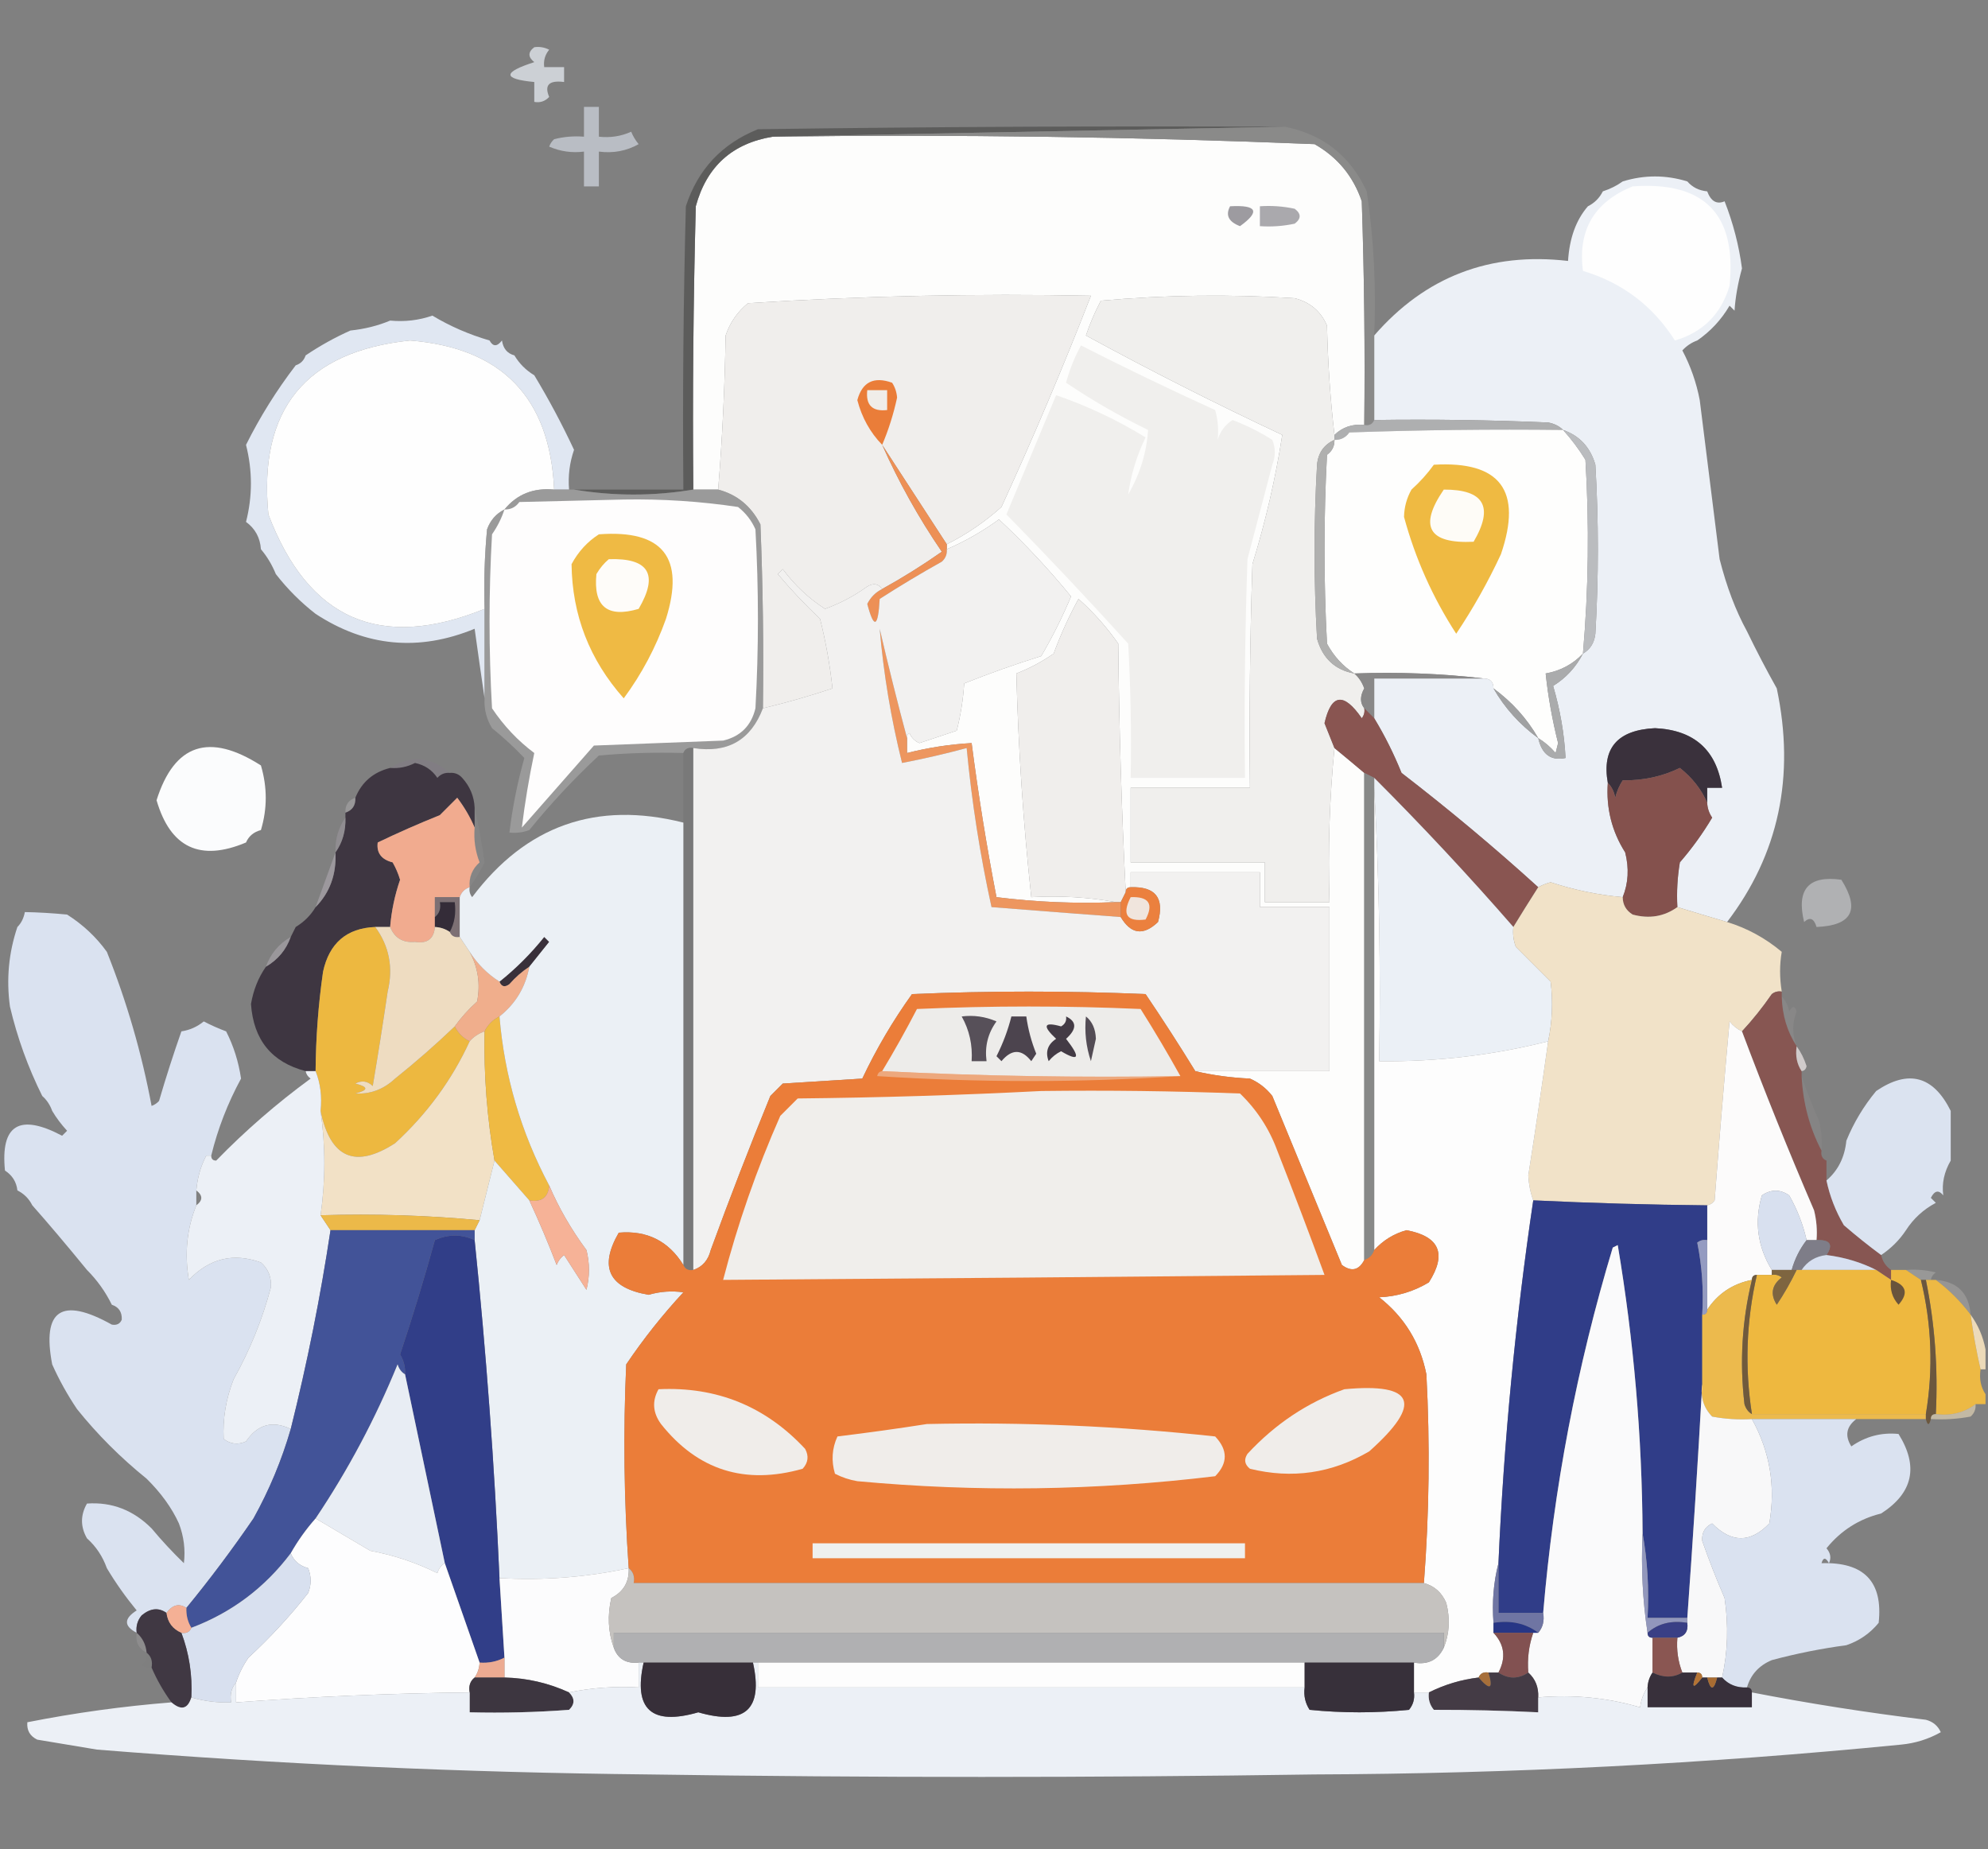 <?xml version="1.0" encoding="UTF-8"?>
<!DOCTYPE svg PUBLIC "-//W3C//DTD SVG 1.1//EN" "http://www.w3.org/Graphics/SVG/1.1/DTD/svg11.dtd">
<svg xmlns="http://www.w3.org/2000/svg" version="1.1" width="400px" height="372px" style="shape-rendering:geometricPrecision; text-rendering:geometricPrecision; image-rendering:optimizeQuality; fill-rule:evenodd; clip-rule:evenodd" xmlns:xlink="http://www.w3.org/1999/xlink">
<rect width="100%" height="100%" fill="#808080" stroke="none"/>
<g><path style="opacity:0.72" fill="#e9eef6" d="M 107.5,9.5 C 108.552,9.351 109.552,9.517 110.5,10C 109.663,11.011 109.33,12.178 109.5,13.5C 110.833,13.5 112.167,13.5 113.5,13.5C 113.5,14.5 113.5,15.5 113.5,16.5C 110.477,16.105 109.477,17.105 110.5,19.5C 109.675,20.386 108.675,20.719 107.5,20.5C 107.5,19.167 107.5,17.833 107.5,16.5C 101.108,15.889 101.108,14.555 107.5,12.5C 106.209,11.473 106.209,10.473 107.5,9.5 Z"/></g>
<g><path style="opacity:0.004" fill="#fffefe" d="M 118.5,20.5 C 118.897,19.475 119.563,19.308 120.5,20C 119.906,20.464 119.239,20.631 118.5,20.5 Z"/></g>
<g><path style="opacity:1" fill="#fdfdfc" d="M 155.5,27.5 C 191.895,27.019 228.228,27.519 264.5,29C 269.116,31.618 272.283,35.451 274,40.5C 274.5,55.496 274.667,70.496 274.5,85.5C 272.142,85.252 270.142,85.919 268.5,87.5C 267.671,80.345 267.171,73.011 267,65.5C 265.749,62.619 263.583,60.786 260.5,60C 247.487,59.167 234.487,59.334 221.5,60.5C 220.305,62.751 219.305,65.085 218.5,67.5C 231.368,74.518 244.534,81.184 258,87.5C 256.65,96.24 254.65,104.906 252,113.5C 251.5,128.496 251.333,143.496 251.5,158.5C 243.5,158.5 235.5,158.5 227.5,158.5C 227.5,163.5 227.5,168.5 227.5,173.5C 236.5,173.5 245.5,173.5 254.5,173.5C 254.5,176.167 254.5,178.833 254.5,181.5C 258.833,181.5 263.167,181.5 267.5,181.5C 267.172,170.986 267.506,160.653 268.5,150.5C 270.54,152.177 272.54,153.844 274.5,155.5C 274.5,188.167 274.5,220.833 274.5,253.5C 273.415,255.582 271.915,255.916 270,254.5C 265.333,243.167 260.667,231.833 256,220.5C 254.786,218.951 253.286,217.785 251.5,217C 247.644,216.823 243.977,216.323 240.5,215.5C 249.5,215.5 258.5,215.5 267.5,215.5C 267.5,204.5 267.5,193.5 267.5,182.5C 262.833,182.5 258.167,182.5 253.5,182.5C 253.5,180.167 253.5,177.833 253.5,175.5C 244.833,175.5 236.167,175.5 227.5,175.5C 227.5,176.5 227.5,177.5 227.5,178.5C 226.833,178.5 226.5,178.833 226.5,179.5C 225.668,163.005 225.168,146.338 225,129.5C 222.705,126.203 220.038,123.203 217,120.5C 215.059,124.048 213.393,127.714 212,131.5C 209.689,133.11 207.189,134.443 204.5,135.5C 204.878,150.468 205.878,165.468 207.5,180.5C 213.358,180.178 219.025,180.511 224.5,181.5C 216.472,181.831 208.472,181.498 200.5,180.5C 198.51,170.224 196.843,159.891 195.5,149.5C 191.094,149.748 186.76,150.415 182.5,151.5C 182.5,150.5 182.5,149.5 182.5,148.5C 182.435,148.062 182.601,147.728 183,147.5C 183.388,148.428 184.055,149.095 185,149.5C 187.5,148.667 190,147.833 192.5,147C 193.288,143.924 193.788,140.758 194,137.5C 199.063,135.478 204.23,133.645 209.5,132C 211.748,128.171 213.748,124.171 215.5,120C 211.046,114.544 206.213,109.377 201,104.5C 197.717,106.891 194.217,108.891 190.5,110.5C 190.5,110.167 190.5,109.833 190.5,109.5C 194.477,107.507 198.144,105.007 201.5,102C 207.932,87.974 213.932,73.808 219.5,59.5C 196.434,59.031 173.434,59.531 150.5,61C 148.383,62.731 146.883,64.898 146,67.5C 145.83,78.008 145.33,88.341 144.5,98.5C 142.833,98.5 141.167,98.5 139.5,98.5C 139.333,79.497 139.5,60.497 140,41.5C 142.177,33.499 147.343,28.832 155.5,27.5 Z"/></g>
<g><path style="opacity:0.598" fill="#e0e7f2" d="M 117.5,21.5 C 118.5,21.5 119.5,21.5 120.5,21.5C 120.5,23.5 120.5,25.5 120.5,27.5C 122.792,27.756 124.959,27.423 127,26.5C 127.374,27.416 127.874,28.25 128.5,29C 126.063,30.375 123.397,30.875 120.5,30.5C 120.5,32.833 120.5,35.167 120.5,37.5C 119.5,37.5 118.5,37.5 117.5,37.5C 117.5,35.167 117.5,32.833 117.5,30.5C 115.076,30.808 112.743,30.474 110.5,29.5C 110.709,28.914 111.043,28.414 111.5,28C 113.473,27.505 115.473,27.338 117.5,27.5C 117.5,25.5 117.5,23.5 117.5,21.5 Z"/></g>
<g><path style="opacity:0.004" fill="#fefefe" d="M 326.5,36.5 C 325.833,35.167 325.833,35.167 326.5,36.5 Z"/></g>
<g><path style="opacity:0.004" fill="#fefefe" d="M 339.5,35.5 C 340.833,36.167 340.833,36.167 339.5,35.5 Z"/></g>
<g><path style="opacity:0.004" fill="#fefefd" d="M 322.5,38.5 C 321.833,37.167 321.833,37.167 322.5,38.5 Z"/></g>
<g><path style="opacity:0.004" fill="#fefffd" d="M 343.5,37.5 C 344.833,38.167 344.833,38.167 343.5,37.5 Z"/></g>
<g><path style="opacity:0.004" fill="#fefffd" d="M 319.5,41.5 C 318.833,40.167 318.833,40.167 319.5,41.5 Z"/></g>
<g><path style="opacity:1" fill="#9d9ba0" d="M 247.5,41.5 C 252.943,41.201 253.61,42.535 249.5,45.5C 247.204,44.632 246.537,43.298 247.5,41.5 Z"/></g>
<g><path style="opacity:1" fill="#aaa9ad" d="M 253.5,41.5 C 255.857,41.337 258.19,41.503 260.5,42C 261.833,43 261.833,44 260.5,45C 258.19,45.497 255.857,45.663 253.5,45.5C 253.5,44.167 253.5,42.833 253.5,41.5 Z"/></g>
<g><path style="opacity:1" fill="#5c5c5b" d="M 258.5,25.5 C 224.167,26.167 189.833,26.833 155.5,27.5C 147.343,28.832 142.177,33.499 140,41.5C 139.5,60.497 139.333,79.497 139.5,98.5C 131.5,99.833 123.5,99.833 115.5,98.5C 122.833,98.5 130.167,98.5 137.5,98.5C 137.333,79.497 137.5,60.497 138,41.5C 140.408,34.091 145.242,28.924 152.5,26C 187.832,25.5 223.165,25.333 258.5,25.5 Z"/></g>
<g><path style="opacity:0.999" fill="#ecf0f6" d="M 339.5,36.5 C 340.514,37.674 341.847,38.34 343.5,38.5C 344.254,40.505 345.421,41.172 347,40.5C 348.712,44.849 349.879,49.349 350.5,54C 349.672,57.009 349.172,59.843 349,62.5C 348.667,62.167 348.333,61.833 348,61.5C 346.342,64.324 344.175,66.658 341.5,68.5C 340.357,68.908 339.357,69.575 338.5,70.5C 340.163,73.656 341.33,76.989 342,80.5C 343.334,91.171 344.667,101.837 346,112.5C 347.397,118.021 349.23,122.854 351.5,127C 353.42,130.965 355.42,134.798 357.5,138.5C 361.233,156.207 357.899,171.874 347.5,185.5C 344.06,184.489 340.726,183.489 337.5,182.5C 337.335,179.482 337.502,176.482 338,173.5C 340.436,170.69 342.602,167.69 344.5,164.5C 343.873,163.583 343.539,162.583 343.5,161.5C 343.5,160.5 343.5,159.5 343.5,158.5C 344.5,158.5 345.5,158.5 346.5,158.5C 345.365,150.872 340.865,146.872 333,146.5C 325.442,146.864 322.276,150.53 323.5,157.5C 323.141,162.582 324.307,167.248 327,171.5C 327.805,174.696 327.638,177.696 326.5,180.5C 321.564,180.058 316.731,179.058 312,177.5C 311.098,177.743 310.265,178.077 309.5,178.5C 300.682,170.495 291.515,162.828 282,155.5C 280.442,151.637 278.609,147.97 276.5,144.5C 276.5,141.833 276.5,139.167 276.5,136.5C 283.833,136.5 291.167,136.5 298.5,136.5C 299.833,136.5 300.5,137.167 300.5,138.5C 302.766,142.436 305.766,145.769 309.5,148.5C 310.242,151.786 312.075,153.12 315,152.5C 314.744,147.624 313.91,142.791 312.5,138C 315.083,136.405 317.083,134.238 318.5,131.5C 319.966,130.653 320.8,129.32 321,127.5C 321.667,116.167 321.667,104.833 321,93.5C 319.988,89.992 317.822,87.658 314.5,86.5C 313.737,85.732 312.737,85.232 311.5,85C 299.838,84.5 288.171,84.334 276.5,84.5C 276.5,78.833 276.5,73.167 276.5,67.5C 286.766,55.672 299.766,50.672 315.5,52.5C 315.792,47.899 317.125,44.232 319.5,41.5C 320.833,40.833 321.833,39.833 322.5,38.5C 323.995,38.011 325.329,37.345 326.5,36.5C 330.833,35.167 335.167,35.167 339.5,36.5 Z"/></g>
<g><path style="opacity:1" fill="#fefefe" d="M 328.5,37.5 C 342.952,36.452 349.452,43.119 348,57.5C 346.307,63.193 342.64,66.86 337,68.5C 332.58,61.538 326.413,56.872 318.5,54.5C 317.436,46.3 320.769,40.633 328.5,37.5 Z"/></g>
<g><path style="opacity:1" fill="#f0eeec" d="M 190.5,109.5 C 186.167,102.833 181.833,96.167 177.5,89.5C 180.842,97.016 184.842,104.182 189.5,111C 185.615,113.725 181.615,116.225 177.5,118.5C 176.749,117.427 175.749,117.26 174.5,118C 171.888,119.889 169.055,121.389 166,122.5C 162.7,120.367 159.866,117.701 157.5,114.5C 157.167,114.833 156.833,115.167 156.5,115.5C 159.15,118.651 161.984,121.651 165,124.5C 166.158,129.118 166.992,133.784 167.5,138.5C 162.903,140.032 158.236,141.365 153.5,142.5C 153.667,130.162 153.5,117.829 153,105.5C 151.149,101.843 148.316,99.51 144.5,98.5C 145.33,88.341 145.83,78.008 146,67.5C 146.883,64.898 148.383,62.731 150.5,61C 173.434,59.531 196.434,59.031 219.5,59.5C 213.932,73.808 207.932,87.974 201.5,102C 198.144,105.007 194.477,107.507 190.5,109.5 Z"/></g>
<g><path style="opacity:1" fill="#f0efed" d="M 268.5,87.5 C 268.5,87.833 268.5,88.167 268.5,88.5C 266.39,89.453 265.223,91.119 265,93.5C 264.333,105.167 264.333,116.833 265,128.5C 266.118,132.456 268.618,134.789 272.5,135.5C 273.391,136.261 274.058,137.261 274.5,138.5C 273.628,140.054 273.628,141.388 274.5,142.5C 274.631,143.239 274.464,143.906 274,144.5C 270.36,139.235 267.86,139.568 266.5,145.5C 267.174,147.195 267.841,148.862 268.5,150.5C 267.506,160.653 267.172,170.986 267.5,181.5C 263.167,181.5 258.833,181.5 254.5,181.5C 254.5,178.833 254.5,176.167 254.5,173.5C 245.5,173.5 236.5,173.5 227.5,173.5C 227.5,168.5 227.5,163.5 227.5,158.5C 235.5,158.5 243.5,158.5 251.5,158.5C 251.333,143.496 251.5,128.496 252,113.5C 254.65,104.906 256.65,96.24 258,87.5C 244.534,81.184 231.368,74.518 218.5,67.5C 219.305,65.085 220.305,62.751 221.5,60.5C 234.487,59.334 247.487,59.167 260.5,60C 263.583,60.786 265.749,62.619 267,65.5C 267.171,73.011 267.671,80.345 268.5,87.5 Z"/></g>
<g><path style="opacity:0.004" fill="#fefffc" d="M 78.5,64.5 C 77.833,63.167 77.833,63.167 78.5,64.5 Z"/></g>
<g><path style="opacity:0.004" fill="#fefffc" d="M 70.5,66.5 C 69.833,65.167 69.833,65.167 70.5,66.5 Z"/></g>
<g><path style="opacity:0.999" fill="#e0e7f2" d="M 98.5,68.5 C 99.189,69.774 100.023,69.774 101,68.5C 101.236,70.119 102.069,71.119 103.5,71.5C 104.5,73.167 105.833,74.5 107.5,75.5C 110.426,80.351 113.093,85.351 115.5,90.5C 114.607,93.084 114.274,95.751 114.5,98.5C 113.5,98.5 112.5,98.5 111.5,98.5C 110.655,79.988 100.989,69.988 82.5,68.5C 61.459,70.712 51.959,82.378 54,103.5C 62.022,124.674 76.522,131.007 97.5,122.5C 97.5,128.5 97.5,134.5 97.5,140.5C 96.834,135.983 96.167,131.317 95.5,126.5C 84.275,131.12 73.609,130.12 63.5,123.5C 60.534,121.201 57.867,118.534 55.5,115.5C 54.737,113.632 53.737,111.965 52.5,110.5C 52.342,108.179 51.342,106.346 49.5,105C 50.814,99.864 50.814,94.697 49.5,89.5C 52.331,83.835 55.664,78.502 59.5,73.5C 60.5,73.167 61.167,72.5 61.5,71.5C 64.379,69.562 67.379,67.895 70.5,66.5C 73.373,66.198 76.039,65.531 78.5,64.5C 81.448,64.777 84.281,64.444 87,63.5C 90.556,65.636 94.389,67.303 98.5,68.5 Z"/></g>
<g><path style="opacity:0.004" fill="#fdfffd" d="M 95.5,65.5 C 96.833,66.167 96.833,66.167 95.5,65.5 Z"/></g>
<g><path style="opacity:0.004" fill="#fefffc" d="M 98.5,67.5 C 99.833,68.167 99.833,68.167 98.5,67.5 Z"/></g>
<g><path style="opacity:1" fill="#8a8a89" d="M 258.5,25.5 C 266.185,27.014 271.685,31.347 275,38.5C 276.42,48.086 276.92,57.753 276.5,67.5C 276.5,73.167 276.5,78.833 276.5,84.5C 276.158,85.338 275.492,85.672 274.5,85.5C 274.667,70.496 274.5,55.496 274,40.5C 272.283,35.451 269.116,31.618 264.5,29C 228.228,27.519 191.895,27.019 155.5,27.5C 189.833,26.833 224.167,26.167 258.5,25.5 Z"/></g>
<g><path style="opacity:1" fill="#fefefe" d="M 111.5,98.5 C 107.349,98.099 104.015,99.433 101.5,102.5C 99.827,103.343 98.66,104.676 98,106.5C 97.501,111.823 97.334,117.156 97.5,122.5C 76.522,131.007 62.022,124.674 54,103.5C 51.959,82.378 61.459,70.712 82.5,68.5C 100.989,69.988 110.655,79.988 111.5,98.5 Z"/></g>
<g><path style="opacity:0.004" fill="#fefffe" d="M 341.5,68.5 C 342.833,69.167 342.833,69.167 341.5,68.5 Z"/></g>
<g><path style="opacity:0.004" fill="#fefffd" d="M 61.5,71.5 C 60.833,70.167 60.833,70.167 61.5,71.5 Z"/></g>
<g><path style="opacity:0.004" fill="#fdfffd" d="M 103.5,70.5 C 104.833,71.167 104.833,71.167 103.5,70.5 Z"/></g>
<g><path style="opacity:1" fill="#f0efed" d="M 217.5,69.5 C 226.384,74.02 235.384,78.353 244.5,82.5C 245.051,84.413 245.218,86.413 245,88.5C 245.523,86.777 246.523,85.444 248,84.5C 250.806,85.57 253.473,86.903 256,88.5C 256.667,90.167 256.667,91.833 256,93.5C 254.331,99.85 252.664,106.183 251,112.5C 250.5,127.163 250.333,141.83 250.5,156.5C 242.833,156.5 235.167,156.5 227.5,156.5C 227.666,147.494 227.5,138.494 227,129.5C 219.016,120.682 210.85,112.016 202.5,103.5C 205.87,95.438 209.203,87.438 212.5,79.5C 218.839,81.687 224.839,84.52 230.5,88C 228.701,91.725 227.534,95.558 227,99.5C 229.372,95.391 230.705,91.058 231,86.5C 225.227,83.7 219.727,80.534 214.5,77C 215.214,74.352 216.214,71.852 217.5,69.5 Z"/></g>
<g><path style="opacity:0.004" fill="#fefffc" d="M 59.5,73.5 C 58.833,72.167 58.833,72.167 59.5,73.5 Z"/></g>
<g><path style="opacity:0.008" fill="#fefffd" d="M 107.5,74.5 C 108.833,75.167 108.833,75.167 107.5,74.5 Z"/></g>
<g><path style="opacity:0.004" fill="#fefffc" d="M 343.5,81.5 C 344.833,82.167 344.833,82.167 343.5,81.5 Z"/></g>
<g><path style="opacity:1" fill="#ea7d39" d="M 177.5,89.5 C 175.084,87.01 173.418,84.01 172.5,80.5C 173.486,76.853 175.819,75.686 179.5,77C 180.081,77.893 180.415,78.893 180.5,80C 179.778,83.329 178.778,86.496 177.5,89.5 Z"/></g>
<g><path style="opacity:1" fill="#f0ede9" d="M 174.5,78.5 C 175.833,78.5 177.167,78.5 178.5,78.5C 178.5,79.833 178.5,81.167 178.5,82.5C 175.5,82.833 174.167,81.5 174.5,78.5 Z"/></g>
<g><path style="opacity:1" fill="#aeafb0" d="M 276.5,84.5 C 288.171,84.334 299.838,84.5 311.5,85C 312.737,85.232 313.737,85.732 314.5,86.5C 300.163,86.333 285.829,86.5 271.5,87C 270.756,88.039 269.756,88.539 268.5,88.5C 268.5,88.167 268.5,87.833 268.5,87.5C 270.142,85.919 272.142,85.252 274.5,85.5C 275.492,85.672 276.158,85.338 276.5,84.5 Z"/></g>
<g><path style="opacity:1" fill="#fefefd" d="M 314.5,86.5 C 316.168,88.34 317.668,90.34 319,92.5C 319.796,105.545 319.629,118.545 318.5,131.5C 316.463,133.641 313.963,134.974 311,135.5C 311.492,140.156 312.326,144.822 313.5,149.5C 313.333,150.167 313.167,150.833 313,151.5C 311.961,150.29 310.794,149.29 309.5,148.5C 307.234,144.564 304.234,141.231 300.5,138.5C 300.5,137.167 299.833,136.5 298.5,136.5C 290.016,135.507 281.349,135.174 272.5,135.5C 270.193,134.023 268.36,132.023 267,129.5C 266.333,116.833 266.333,104.167 267,91.5C 268.039,90.756 268.539,89.756 268.5,88.5C 269.756,88.539 270.756,88.039 271.5,87C 285.829,86.5 300.163,86.333 314.5,86.5 Z"/></g>
<g><path style="opacity:1" fill="#efba42" d="M 288.5,93.5 C 301.868,92.712 306.368,98.712 302,111.5C 299.401,117.089 296.401,122.423 293,127.5C 288.265,120.199 284.765,112.366 282.5,104C 282.542,102.033 283.042,100.199 284,98.5C 285.707,96.963 287.207,95.296 288.5,93.5 Z"/></g>
<g><path style="opacity:1" fill="#babcbf" d="M 314.5,86.5 C 317.822,87.658 319.988,89.992 321,93.5C 321.667,104.833 321.667,116.167 321,127.5C 320.8,129.32 319.966,130.653 318.5,131.5C 319.629,118.545 319.796,105.545 319,92.5C 317.668,90.34 316.168,88.34 314.5,86.5 Z"/></g>
<g><path style="opacity:1" fill="#b0b0af" d="M 268.5,88.5 C 268.539,89.756 268.039,90.756 267,91.5C 266.333,104.167 266.333,116.833 267,129.5C 268.36,132.023 270.193,134.023 272.5,135.5C 268.618,134.789 266.118,132.456 265,128.5C 264.333,116.833 264.333,105.167 265,93.5C 265.223,91.119 266.39,89.453 268.5,88.5 Z"/></g>
<g><path style="opacity:1" fill="#fefcf7" d="M 290.5,98.5 C 298.619,98.469 300.619,101.969 296.5,109C 287.412,109.426 285.412,105.926 290.5,98.5 Z"/></g>
<g><path style="opacity:1" fill="#ed9056" d="M 177.5,89.5 C 181.833,96.167 186.167,102.833 190.5,109.5C 190.5,109.833 190.5,110.167 190.5,110.5C 190.586,111.496 190.252,112.329 189.5,113C 185.25,115.374 181.084,117.874 177,120.5C 176.682,126.279 175.848,126.613 174.5,121.5C 175.188,120.145 176.188,119.145 177.5,118.5C 181.615,116.225 185.615,113.725 189.5,111C 184.842,104.182 180.842,97.016 177.5,89.5 Z"/></g>
<g><path style="opacity:0.004" fill="#fefffc" d="M 52.5,110.5 C 51.833,111.167 51.833,111.167 52.5,110.5 Z"/></g>
<g><path style="opacity:0.004" fill="#fefffe" d="M 55.5,115.5 C 55.631,116.239 55.464,116.906 55,117.5C 54.308,116.563 54.475,115.897 55.5,115.5 Z"/></g>
<g><path style="opacity:1" fill="#f0eeec" d="M 226.5,179.5 C 226.167,180.167 225.833,180.833 225.5,181.5C 225.167,181.5 224.833,181.5 224.5,181.5C 219.025,180.511 213.358,180.178 207.5,180.5C 205.878,165.468 204.878,150.468 204.5,135.5C 207.189,134.443 209.689,133.11 212,131.5C 213.393,127.714 215.059,124.048 217,120.5C 220.038,123.203 222.705,126.203 225,129.5C 225.168,146.338 225.668,163.005 226.5,179.5 Z"/></g>
<g><path style="opacity:0.004" fill="#fefffe" d="M 63.5,123.5 C 62.833,124.167 62.833,124.167 63.5,123.5 Z"/></g>
<g><path style="opacity:1" fill="#898888" d="M 272.5,135.5 C 281.349,135.174 290.016,135.507 298.5,136.5C 291.167,136.5 283.833,136.5 276.5,136.5C 276.5,139.167 276.5,141.833 276.5,144.5C 275.833,143.833 275.167,143.167 274.5,142.5C 273.628,141.388 273.628,140.054 274.5,138.5C 274.058,137.261 273.391,136.261 272.5,135.5 Z"/></g>
<g><path style="opacity:1" fill="#aaabac" d="M 318.5,131.5 C 317.083,134.238 315.083,136.405 312.5,138C 313.91,142.791 314.744,147.624 315,152.5C 312.075,153.12 310.242,151.786 309.5,148.5C 310.794,149.29 311.961,150.29 313,151.5C 313.167,150.833 313.333,150.167 313.5,149.5C 312.326,144.822 311.492,140.156 311,135.5C 313.963,134.974 316.463,133.641 318.5,131.5 Z"/></g>
<g><path style="opacity:0.004" fill="#fefefd" d="M 357.5,137.5 C 358.833,138.167 358.833,138.167 357.5,137.5 Z"/></g>
<g><path style="opacity:1" fill="#a0a1a2" d="M 300.5,138.5 C 304.234,141.231 307.234,144.564 309.5,148.5C 305.766,145.769 302.766,142.436 300.5,138.5 Z"/></g>
<g><path style="opacity:1" fill="#3a313c" d="M 343.5,161.5 C 342.322,158.802 340.489,156.469 338,154.5C 334.49,156.219 330.656,157.052 326.5,157C 325.809,158.067 325.309,159.234 325,160.5C 324.768,159.263 324.268,158.263 323.5,157.5C 322.276,150.53 325.442,146.864 333,146.5C 340.865,146.872 345.365,150.872 346.5,158.5C 345.5,158.5 344.5,158.5 343.5,158.5C 343.5,159.5 343.5,160.5 343.5,161.5 Z"/></g>
<g><path style="opacity:1" fill="#ed965f" d="M 182.5,148.5 C 182.5,149.5 182.5,150.5 182.5,151.5C 186.76,150.415 191.094,149.748 195.5,149.5C 196.843,159.891 198.51,170.224 200.5,180.5C 208.472,181.498 216.472,181.831 224.5,181.5C 224.833,181.5 225.167,181.5 225.5,181.5C 225.5,182.5 225.5,183.5 225.5,184.5C 216.891,183.86 208.225,183.193 199.5,182.5C 197.184,171.938 195.518,161.272 194.5,150.5C 190.207,151.656 185.874,152.656 181.5,153.5C 179.282,144.581 177.782,135.581 177,126.5C 178.737,133.984 180.571,141.317 182.5,148.5 Z"/></g>
<g><path style="opacity:1" fill="#fbfcfd" d="M 49.5,169.5 C 40.277,173.388 34.277,170.554 31.5,161C 35.077,149.666 42.077,147.333 52.5,154C 53.792,158.376 53.792,162.709 52.5,167C 51.058,167.377 50.058,168.21 49.5,169.5 Z"/></g>
<g><path style="opacity:0.827" fill="#827d84" d="M 90.5,155.5 C 89.504,155.414 88.671,155.748 88,156.5C 86.934,154.901 85.434,153.901 83.5,153.5C 81.929,154.309 80.262,154.643 78.5,154.5C 82.672,151.866 86.672,152.2 90.5,155.5 Z"/></g>
<g><path style="opacity:0.722" fill="#a4a4a3" d="M 111.5,98.5 C 112.5,98.5 113.5,98.5 114.5,98.5C 114.833,98.5 115.167,98.5 115.5,98.5C 123.5,99.833 131.5,99.833 139.5,98.5C 141.167,98.5 142.833,98.5 144.5,98.5C 148.316,99.51 151.149,101.843 153,105.5C 153.5,117.829 153.667,130.162 153.5,142.5C 151.063,148.916 146.396,151.583 139.5,150.5C 138.508,150.328 137.842,150.662 137.5,151.5C 131.824,151.334 126.157,151.501 120.5,152C 115.466,156.699 110.8,161.699 106.5,167C 105.207,167.49 103.873,167.657 102.5,167.5C 103.113,162.434 104.113,157.434 105.5,152.5C 103.511,150.402 101.345,148.402 99,146.5C 97.872,144.655 97.372,142.655 97.5,140.5C 97.5,134.5 97.5,128.5 97.5,122.5C 97.334,117.156 97.501,111.823 98,106.5C 98.66,104.676 99.827,103.343 101.5,102.5C 104.015,99.433 107.349,98.099 111.5,98.5 Z"/></g>
<g><path style="opacity:1" fill="#fefdfd" d="M 101.5,102.5 C 102.756,102.539 103.756,102.039 104.5,101C 111.5,100.833 118.5,100.667 125.5,100.5C 133.266,100.365 140.933,100.865 148.5,102C 150.049,103.214 151.215,104.714 152,106.5C 152.667,118.5 152.667,130.5 152,142.5C 151.167,146 149,148.167 145.5,149C 136.833,149.333 128.167,149.667 119.5,150C 114.667,155.5 109.833,161 105,166.5C 105.606,161.533 106.439,156.533 107.5,151.5C 104.202,149.032 101.368,146.032 99,142.5C 98.333,130.833 98.333,119.167 99,107.5C 100.094,105.922 100.928,104.255 101.5,102.5 Z"/></g>
<g><path style="opacity:1" fill="#efba44" d="M 120.5,107.5 C 133.367,106.533 137.867,112.199 134,124.5C 131.945,130.277 129.112,135.611 125.5,140.5C 118.62,132.751 115.12,123.751 115,113.5C 116.36,110.977 118.193,108.977 120.5,107.5 Z"/></g>
<g><path style="opacity:1" fill="#fefcf9" d="M 122.5,112.5 C 130.562,112.232 132.562,115.566 128.5,122.5C 122.197,124.363 119.364,122.03 120,115.5C 120.698,114.309 121.531,113.309 122.5,112.5 Z"/></g>
<g><path style="opacity:1" fill="#895551" d="M 274.5,142.5 C 275.167,143.167 275.833,143.833 276.5,144.5C 278.609,147.97 280.442,151.637 282,155.5C 291.515,162.828 300.682,170.495 309.5,178.5C 307.768,181.21 306.101,183.876 304.5,186.5C 295.506,176.173 286.172,166.173 276.5,156.5C 275.833,156.167 275.167,155.833 274.5,155.5C 272.54,153.844 270.54,152.177 268.5,150.5C 267.841,148.862 267.174,147.195 266.5,145.5C 267.86,139.568 270.36,139.235 274,144.5C 274.464,143.906 274.631,143.239 274.5,142.5 Z"/></g>
<g><path style="opacity:1" fill="#3e3641" d="M 90.5,155.5 C 91.496,155.414 92.329,155.748 93,156.5C 94.559,158.217 95.392,160.217 95.5,162.5C 95.5,163.833 95.5,165.167 95.5,166.5C 94.625,164.432 93.459,162.432 92,160.5C 90.833,161.667 89.667,162.833 88.5,164C 84.259,165.704 80.093,167.538 76,169.5C 75.732,171.59 76.732,172.924 79,173.5C 79.638,174.609 80.138,175.775 80.5,177C 79.434,180.094 78.768,183.26 78.5,186.5C 77.5,186.5 76.5,186.5 75.5,186.5C 69.753,186.739 66.253,189.739 65,195.5C 64.048,202.136 63.548,208.803 63.5,215.5C 62.833,215.5 62.167,215.5 61.5,215.5C 54.671,213.718 51.004,209.218 50.5,202C 50.982,199.181 51.982,196.681 53.5,194.5C 55.914,193.089 57.581,191.089 58.5,188.5C 58.833,187.833 59.167,187.167 59.5,186.5C 61.194,185.473 62.528,184.139 63.5,182.5C 66.365,179.587 67.699,175.921 67.5,171.5C 68.924,169.485 69.591,167.152 69.5,164.5C 69.5,164.167 69.5,163.833 69.5,163.5C 70.906,163.027 71.573,162.027 71.5,160.5C 72.779,157.348 75.112,155.348 78.5,154.5C 80.262,154.643 81.929,154.309 83.5,153.5C 85.434,153.901 86.934,154.901 88,156.5C 88.671,155.748 89.504,155.414 90.5,155.5 Z"/></g>
<g><path style="opacity:0.004" fill="#fdfffd" d="M 53.5,157.5 C 54.833,158.167 54.833,158.167 53.5,157.5 Z"/></g>
<g><path style="opacity:1" fill="#ebf0f6" d="M 276.5,156.5 C 286.172,166.173 295.506,176.173 304.5,186.5C 304.343,187.873 304.51,189.207 305,190.5C 307.36,192.86 309.694,195.194 312,197.5C 312.497,201.524 312.331,205.524 311.5,209.5C 300.36,212.309 289.027,213.642 277.5,213.5C 277.83,194.992 277.497,176.659 276.5,158.5C 276.5,157.833 276.5,157.167 276.5,156.5 Z"/></g>
<g><path style="opacity:0.349" fill="#c6c4c7" d="M 71.5,160.5 C 71.573,162.027 70.906,163.027 69.5,163.5C 69.427,161.973 70.094,160.973 71.5,160.5 Z"/></g>
<g><path style="opacity:1" fill="#84514d" d="M 343.5,161.5 C 343.539,162.583 343.873,163.583 344.5,164.5C 342.602,167.69 340.436,170.69 338,173.5C 337.502,176.482 337.335,179.482 337.5,182.5C 334.844,184.406 331.844,184.906 328.5,184C 327.177,183.184 326.511,182.017 326.5,180.5C 327.638,177.696 327.805,174.696 327,171.5C 324.307,167.248 323.141,162.582 323.5,157.5C 324.268,158.263 324.768,159.263 325,160.5C 325.309,159.234 325.809,158.067 326.5,157C 330.656,157.052 334.49,156.219 338,154.5C 340.489,156.469 342.322,158.802 343.5,161.5 Z"/></g>
<g><path style="opacity:0.004" fill="#fefefe" d="M 53.5,163.5 C 54.833,164.167 54.833,164.167 53.5,163.5 Z"/></g>
<g><path style="opacity:0.004" fill="#fdfffd" d="M 109.5,165.5 C 110.833,166.167 110.833,166.167 109.5,165.5 Z"/></g>
<g><path style="opacity:1" fill="#797979" d="M 139.5,150.5 C 139.5,185.5 139.5,220.5 139.5,255.5C 138.508,255.672 137.842,255.338 137.5,254.5C 137.5,224.833 137.5,195.167 137.5,165.5C 137.5,160.833 137.5,156.167 137.5,151.5C 137.842,150.662 138.508,150.328 139.5,150.5 Z"/></g>
<g><path style="opacity:1" fill="#f1ab8f" d="M 95.5,166.5 C 95.292,168.92 95.626,171.253 96.5,173.5C 94.995,174.842 94.329,176.508 94.5,178.5C 93.5,178.833 92.833,179.5 92.5,180.5C 90.833,180.5 89.167,180.5 87.5,180.5C 87.5,181.833 87.5,183.167 87.5,184.5C 87.5,185.167 87.5,185.833 87.5,186.5C 87.315,188.89 85.982,189.89 83.5,189.5C 81.058,189.714 79.391,188.714 78.5,186.5C 78.768,183.26 79.434,180.094 80.5,177C 80.138,175.775 79.638,174.609 79,173.5C 76.732,172.924 75.732,171.59 76,169.5C 80.093,167.538 84.259,165.704 88.5,164C 89.667,162.833 90.833,161.667 92,160.5C 93.459,162.432 94.625,164.432 95.5,166.5 Z"/></g>
<g><path style="opacity:0.004" fill="#fefffc" d="M 49.5,169.5 C 50.833,170.167 50.833,170.167 49.5,169.5 Z"/></g>
<g><path style="opacity:0.051" fill="#f4eeec" d="M 95.5,162.5 C 96.306,166.002 96.973,169.669 97.5,173.5C 96.604,175.336 95.604,177.003 94.5,178.5C 94.329,176.508 94.995,174.842 96.5,173.5C 95.626,171.253 95.292,168.92 95.5,166.5C 95.5,165.167 95.5,163.833 95.5,162.5 Z"/></g>
<g><path style="opacity:0.643" fill="#98949a" d="M 69.5,164.5 C 69.591,167.152 68.924,169.485 67.5,171.5C 67.409,168.848 68.076,166.515 69.5,164.5 Z"/></g>
<g><path style="opacity:0.871" fill="#9f9ba1" d="M 67.5,171.5 C 67.699,175.921 66.365,179.587 63.5,182.5C 64.859,178.747 66.193,175.081 67.5,171.5 Z"/></g>
<g><path style="opacity:1" fill="#f1e2c8" d="M 326.5,180.5 C 326.511,182.017 327.177,183.184 328.5,184C 331.844,184.906 334.844,184.406 337.5,182.5C 340.726,183.489 344.06,184.489 347.5,185.5C 351.553,186.744 355.22,188.744 358.5,191.5C 358.055,194.053 358.055,196.72 358.5,199.5C 357.761,199.369 357.094,199.536 356.5,200C 354.666,202.663 352.666,205.163 350.5,207.5C 349.542,207.047 348.708,206.381 348,205.5C 346.906,217.492 345.906,229.492 345,241.5C 344.617,242.056 344.117,242.389 343.5,242.5C 331.826,242.388 320.159,242.055 308.5,241.5C 307.925,239.924 307.592,238.258 307.5,236.5C 308.916,227.503 310.249,218.503 311.5,209.5C 312.331,205.524 312.497,201.524 312,197.5C 309.694,195.194 307.36,192.86 305,190.5C 304.51,189.207 304.343,187.873 304.5,186.5C 306.101,183.876 307.768,181.21 309.5,178.5C 310.265,178.077 311.098,177.743 312,177.5C 316.731,179.058 321.564,180.058 326.5,180.5 Z"/></g>
<g><path style="opacity:1" fill="#dae2f0" d="M 21.5,191.5 C 25.506,201.52 28.506,211.853 30.5,222.5C 31.086,222.291 31.586,221.957 32,221.5C 33.396,216.726 34.896,212.059 36.5,207.5C 38.17,207.249 39.67,206.582 41,205.5C 42.471,206.267 43.971,206.933 45.5,207.5C 47.002,210.453 48.002,213.62 48.5,217C 45.809,221.96 43.809,227.127 42.5,232.5C 42.167,232.5 41.833,232.5 41.5,232.5C 40.388,234.599 39.721,236.933 39.5,239.5C 39.5,240.5 39.5,241.5 39.5,242.5C 37.599,247.225 37.099,252.225 38,257.5C 42.149,253.159 46.983,251.992 52.5,254C 53.98,255.299 54.646,256.966 54.5,259C 52.791,265.454 50.291,271.621 47,277.5C 45.469,281.404 44.802,285.404 45,289.5C 46.388,290.554 47.888,290.72 49.5,290C 51.821,286.571 54.821,285.738 58.5,287.5C 56.689,293.76 54.189,299.76 51,305.5C 46.725,311.738 42.225,317.738 37.5,323.5C 36.038,322.529 34.705,322.862 33.5,324.5C 31.911,323.379 30.244,323.546 28.5,325C 27.663,326.011 27.33,327.178 27.5,328.5C 24.894,327.15 24.894,325.65 27.5,324C 25.248,321.264 23.248,318.431 21.5,315.5C 20.649,313.118 19.316,311.118 17.5,309.5C 16.167,307.167 16.167,304.833 17.5,302.5C 22.485,302.148 26.819,303.814 30.5,307.5C 32.534,309.939 34.701,312.272 37,314.5C 37.328,311.793 36.995,309.126 36,306.5C 34.56,303.353 32.394,300.353 29.5,297.5C 24.255,293.263 19.589,288.596 15.5,283.5C 13.562,280.621 11.895,277.621 10.5,274.5C 8.399,263.528 12.399,260.862 22.5,266.5C 28.889,271.979 29.556,271.646 24.5,265.5C 24.573,263.973 23.906,262.973 22.5,262.5C 21.214,259.883 19.547,257.55 17.5,255.5C 13.266,250.326 9.599,245.993 6.5,242.5C 5.833,241.167 4.833,240.167 3.5,239.5C 3.315,237.804 2.481,236.471 1,235.5C 0.079,226.295 3.912,223.962 12.5,228.5C 12.833,228.167 13.167,227.833 13.5,227.5C 12.306,226.201 11.306,224.868 10.5,223.5C 10.068,222.29 9.401,221.29 8.5,220.5C 5.639,214.751 3.473,208.751 2,202.5C 1.249,197.016 1.749,191.682 3.5,186.5C 4.268,185.737 4.768,184.737 5,183.5C 7.636,183.545 10.47,183.712 13.5,184C 16.692,186.028 19.359,188.528 21.5,191.5 Z M 24.5,265.5 C 29.556,271.646 28.889,271.979 22.5,266.5C 23.492,266.672 24.158,266.338 24.5,265.5 Z"/></g>
<g><path style="opacity:1" fill="#7d7074" d="M 92.5,180.5 C 92.5,183.167 92.5,185.833 92.5,188.5C 91.508,188.672 90.842,188.338 90.5,187.5C 91.461,185.735 91.795,183.735 91.5,181.5C 90.5,181.5 89.5,181.5 88.5,181.5C 88.737,182.791 88.404,183.791 87.5,184.5C 87.5,183.167 87.5,181.833 87.5,180.5C 89.167,180.5 90.833,180.5 92.5,180.5 Z"/></g>
<g><path style="opacity:0.008" fill="#fdfffd" d="M 3.5,186.5 C 2.833,185.167 2.833,185.167 3.5,186.5 Z"/></g>
<g><path style="opacity:0.004" fill="#fcfdfc" d="M 59.5,186.5 C 58.833,185.167 58.833,185.167 59.5,186.5 Z"/></g>
<g><path style="opacity:1" fill="#342c38" d="M 90.5,187.5 C 89.609,186.89 88.609,186.557 87.5,186.5C 87.5,185.833 87.5,185.167 87.5,184.5C 88.404,183.791 88.737,182.791 88.5,181.5C 89.5,181.5 90.5,181.5 91.5,181.5C 91.795,183.735 91.461,185.735 90.5,187.5 Z"/></g>
<g><path style="opacity:0.422" fill="#f2f5f9" d="M 365.5,186.5 C 364.992,184.767 364.159,184.434 363,185.5C 361.403,178.904 363.903,176.071 370.5,177C 374.298,183.044 372.632,186.211 365.5,186.5 Z"/></g>
<g><path style="opacity:0.004" fill="#fefffd" d="M 365.5,186.5 C 364.833,187.167 364.833,187.167 365.5,186.5 Z"/></g>
<g><path style="opacity:1" fill="#edb840" d="M 75.5,186.5 C 78.324,190.36 79.158,194.693 78,199.5C 77.065,205.848 76.065,212.182 75,218.5C 73.951,217.483 72.784,217.316 71.5,218C 74.167,218.667 74.167,219.333 71.5,220C 74.522,220.164 77.189,219.164 79.5,217C 83.668,213.664 87.668,210.164 91.5,206.5C 92.167,207.833 93.167,208.833 94.5,209.5C 90.942,217.249 85.942,224.082 79.5,230C 71.48,235.186 66.48,233.019 64.5,223.5C 64.806,220.615 64.473,217.948 63.5,215.5C 63.548,208.803 64.048,202.136 65,195.5C 66.253,189.739 69.753,186.739 75.5,186.5 Z"/></g>
<g><path style="opacity:1" fill="#eedcc1" d="M 75.5,186.5 C 76.5,186.5 77.5,186.5 78.5,186.5C 79.391,188.714 81.058,189.714 83.5,189.5C 85.982,189.89 87.315,188.89 87.5,186.5C 88.609,186.557 89.609,186.89 90.5,187.5C 90.842,188.338 91.508,188.672 92.5,188.5C 93.167,189.5 93.833,190.5 94.5,191.5C 96.191,194.645 96.691,197.979 96,201.5C 94.264,203.063 92.764,204.73 91.5,206.5C 87.668,210.164 83.668,213.664 79.5,217C 77.189,219.164 74.522,220.164 71.5,220C 74.167,219.333 74.167,218.667 71.5,218C 72.784,217.316 73.951,217.483 75,218.5C 76.065,212.182 77.065,205.848 78,199.5C 79.158,194.693 78.324,190.36 75.5,186.5 Z"/></g>
<g><path style="opacity:0.004" fill="#fdfffd" d="M 21.5,190.5 C 22.833,191.167 22.833,191.167 21.5,190.5 Z"/></g>
<g><path style="opacity:0.639" fill="#a9a5aa" d="M 58.5,188.5 C 57.581,191.089 55.914,193.089 53.5,194.5C 54.419,191.911 56.086,189.911 58.5,188.5 Z"/></g>
<g><path style="opacity:1" fill="#f2f1f0" d="M 182.5,148.5 C 180.571,141.317 178.737,133.984 177,126.5C 177.782,135.581 179.282,144.581 181.5,153.5C 185.874,152.656 190.207,151.656 194.5,150.5C 195.518,161.272 197.184,171.938 199.5,182.5C 208.225,183.193 216.891,183.86 225.5,184.5C 227.563,187.973 230.063,188.306 233,185.5C 234.328,180.662 232.494,178.329 227.5,178.5C 227.5,177.5 227.5,176.5 227.5,175.5C 236.167,175.5 244.833,175.5 253.5,175.5C 253.5,177.833 253.5,180.167 253.5,182.5C 258.167,182.5 262.833,182.5 267.5,182.5C 267.5,193.5 267.5,204.5 267.5,215.5C 258.5,215.5 249.5,215.5 240.5,215.5C 237.315,210.313 233.982,205.146 230.5,200C 214.833,199.333 199.167,199.333 183.5,200C 179.649,205.37 176.316,211.037 173.5,217C 168.167,217.333 162.833,217.667 157.5,218C 156.667,218.833 155.833,219.667 155,220.5C 150.804,230.755 146.804,241.088 143,251.5C 142.502,253.544 141.335,254.878 139.5,255.5C 139.5,220.5 139.5,185.5 139.5,150.5C 146.396,151.583 151.063,148.916 153.5,142.5C 158.236,141.365 162.903,140.032 167.5,138.5C 166.992,133.784 166.158,129.118 165,124.5C 161.984,121.651 159.15,118.651 156.5,115.5C 156.833,115.167 157.167,114.833 157.5,114.5C 159.866,117.701 162.7,120.367 166,122.5C 169.055,121.389 171.888,119.889 174.5,118C 175.749,117.26 176.749,117.427 177.5,118.5C 176.188,119.145 175.188,120.145 174.5,121.5C 175.848,126.613 176.682,126.279 177,120.5C 181.084,117.874 185.25,115.374 189.5,113C 190.252,112.329 190.586,111.496 190.5,110.5C 194.217,108.891 197.717,106.891 201,104.5C 206.213,109.377 211.046,114.544 215.5,120C 213.748,124.171 211.748,128.171 209.5,132C 204.23,133.645 199.063,135.478 194,137.5C 193.788,140.758 193.288,143.924 192.5,147C 190,147.833 187.5,148.667 185,149.5C 184.055,149.095 183.388,148.428 183,147.5C 182.601,147.728 182.435,148.062 182.5,148.5 Z"/></g>
<g><path style="opacity:1" fill="#eb803e" d="M 227.5,178.5 C 232.494,178.329 234.328,180.662 233,185.5C 230.063,188.306 227.563,187.973 225.5,184.5C 225.5,183.5 225.5,182.5 225.5,181.5C 225.833,180.833 226.167,180.167 226.5,179.5C 226.5,178.833 226.833,178.5 227.5,178.5 Z"/></g>
<g><path style="opacity:1" fill="#f0e5dd" d="M 227.5,180.5 C 231.161,180.35 232.161,181.85 230.5,185C 226.707,185.487 225.707,183.987 227.5,180.5 Z"/></g>
<g><path style="opacity:1" fill="#39303a" d="M 106.5,194.5 C 105.038,195.458 103.705,196.624 102.5,198C 101.563,198.692 100.897,198.525 100.5,197.5C 103.812,194.854 106.812,191.854 109.5,188.5C 109.833,188.833 110.167,189.167 110.5,189.5C 109.143,191.186 107.81,192.852 106.5,194.5 Z"/></g>
<g><path style="opacity:1" fill="#f0ae8c" d="M 94.5,191.5 C 96.053,193.93 98.053,195.93 100.5,197.5C 100.897,198.525 101.563,198.692 102.5,198C 103.705,196.624 105.038,195.458 106.5,194.5C 105.752,198.582 103.752,201.915 100.5,204.5C 99.167,205.167 98.167,206.167 97.5,207.5C 96.29,207.932 95.29,208.599 94.5,209.5C 93.167,208.833 92.167,207.833 91.5,206.5C 92.764,204.73 94.264,203.063 96,201.5C 96.691,197.979 96.191,194.645 94.5,191.5 Z"/></g>
<g><path style="opacity:1" fill="#875652" d="M 358.5,199.5 C 358.5,199.833 358.5,200.167 358.5,200.5C 358.59,204.214 359.59,207.548 361.5,210.5C 361.216,212.415 361.549,214.081 362.5,215.5C 362.5,215.833 362.5,216.167 362.5,216.5C 362.765,221.899 364.098,226.899 366.5,231.5C 366.328,232.492 366.662,233.158 367.5,233.5C 367.5,234.833 367.5,236.167 367.5,237.5C 368.17,240.673 369.336,243.673 371,246.5C 373.478,248.639 375.978,250.639 378.5,252.5C 378.782,253.778 379.449,254.778 380.5,255.5C 380.5,256.167 380.5,256.833 380.5,257.5C 379.5,256.833 378.5,256.167 377.5,255.5C 374.425,253.952 371.091,252.952 367.5,252.5C 368.914,250.402 368.248,249.402 365.5,249.5C 365.662,247.473 365.495,245.473 365,243.5C 359.874,231.587 355.041,219.587 350.5,207.5C 352.666,205.163 354.666,202.663 356.5,200C 357.094,199.536 357.761,199.369 358.5,199.5 Z"/></g>
<g><path style="opacity:1" fill="#fcfbfb" d="M 350.5,207.5 C 355.041,219.587 359.874,231.587 365,243.5C 365.495,245.473 365.662,247.473 365.5,249.5C 364.833,249.5 364.167,249.5 363.5,249.5C 362.793,246.357 361.627,243.357 360,240.5C 358.186,239.24 356.353,239.24 354.5,240.5C 352.954,245.796 353.62,250.796 356.5,255.5C 356.5,255.833 356.5,256.167 356.5,256.5C 355.5,256.5 354.5,256.5 353.5,256.5C 352.833,256.5 352.5,256.833 352.5,257.5C 348.639,258.26 345.639,260.26 343.5,263.5C 343.5,258.833 343.5,254.167 343.5,249.5C 343.5,247.167 343.5,244.833 343.5,242.5C 344.117,242.389 344.617,242.056 345,241.5C 345.906,229.492 346.906,217.492 348,205.5C 348.708,206.381 349.542,207.047 350.5,207.5 Z"/></g>
<g><path style="opacity:0.004" fill="#fdfffd" d="M 36.5,207.5 C 35.833,206.167 35.833,206.167 36.5,207.5 Z"/></g>
<g><path style="opacity:0.004" fill="#fdfffe" d="M 45.5,206.5 C 46.833,207.167 46.833,207.167 45.5,206.5 Z"/></g>
<g><path style="opacity:0.086" fill="#e1d4d2" d="M 358.5,200.5 C 359.268,201.263 359.768,202.263 360,203.5C 360.654,202.304 361.154,202.304 361.5,203.5C 360.58,205.786 360.58,208.119 361.5,210.5C 359.59,207.548 358.59,204.214 358.5,200.5 Z"/></g>
<g><path style="opacity:1" fill="#fdfdfd" d="M 276.5,158.5 C 277.497,176.659 277.83,194.992 277.5,213.5C 289.027,213.642 300.36,212.309 311.5,209.5C 310.249,218.503 308.916,227.503 307.5,236.5C 307.592,238.258 307.925,239.924 308.5,241.5C 304.911,265.721 302.578,290.055 301.5,314.5C 300.517,318.298 300.183,322.298 300.5,326.5C 300.5,327.167 300.5,327.833 300.5,328.5C 302.727,330.874 303.06,333.541 301.5,336.5C 300.833,336.5 300.167,336.5 299.5,336.5C 298.508,336.328 297.842,336.662 297.5,337.5C 293.993,337.92 290.659,338.92 287.5,340.5C 286.5,340.5 285.5,340.5 284.5,340.5C 284.5,338.5 284.5,336.5 284.5,334.5C 287.313,334.975 289.313,333.975 290.5,331.5C 291.638,328.696 291.805,325.696 291,322.5C 290.093,320.391 288.593,319.058 286.5,318.5C 287.576,304.521 287.743,290.521 287,276.5C 285.741,270.146 282.574,264.979 277.5,261C 281.098,260.846 284.431,259.846 287.5,258C 291.154,252.256 289.654,248.756 283,247.5C 280.458,248.205 278.292,249.539 276.5,251.5C 276.5,220.5 276.5,189.5 276.5,158.5 Z"/></g>
<g><path style="opacity:1" fill="#f2e1c6" d="M 97.5,207.5 C 97.329,216.282 97.996,224.949 99.5,233.5C 98.5,237.5 97.5,241.5 96.5,245.5C 86.013,244.506 75.346,244.172 64.5,244.5C 65.506,237.482 65.506,230.482 64.5,223.5C 66.48,233.019 71.48,235.186 79.5,230C 85.942,224.082 90.942,217.249 94.5,209.5C 95.29,208.599 96.29,207.932 97.5,207.5 Z"/></g>
<g><path style="opacity:1" fill="#888988" d="M 274.5,155.5 C 275.167,155.833 275.833,156.167 276.5,156.5C 276.5,157.167 276.5,157.833 276.5,158.5C 276.5,189.5 276.5,220.5 276.5,251.5C 276.167,252.5 275.5,253.167 274.5,253.5C 274.5,220.833 274.5,188.167 274.5,155.5 Z"/></g>
<g><path style="opacity:0.725" fill="#efe8e7" d="M 361.5,210.5 C 362.339,211.641 363.006,212.974 363.5,214.5C 363.376,215.107 363.043,215.44 362.5,215.5C 361.549,214.081 361.216,212.415 361.5,210.5 Z"/></g>
<g><path style="opacity:1" fill="#efba43" d="M 100.5,204.5 C 101.497,216.501 104.83,227.834 110.5,238.5C 110.306,240.912 108.973,241.912 106.5,241.5C 104.167,238.833 101.833,236.167 99.5,233.5C 97.996,224.949 97.329,216.282 97.5,207.5C 98.167,206.167 99.167,205.167 100.5,204.5 Z"/></g>
<g><path style="opacity:1" fill="#dbe3f0" d="M 392.5,223.5 C 392.5,226.833 392.5,230.167 392.5,233.5C 391.179,235.769 390.679,238.103 391,240.5C 390.086,239.346 389.253,239.513 388.5,241C 388.833,241.333 389.167,241.667 389.5,242C 387.004,243.331 385.004,245.164 383.5,247.5C 382.194,249.473 380.527,251.139 378.5,252.5C 375.978,250.639 373.478,248.639 371,246.5C 369.336,243.673 368.17,240.673 367.5,237.5C 369.837,235.493 371.171,232.827 371.5,229.5C 372.981,225.873 374.981,222.54 377.5,219.5C 383.993,215.107 388.993,216.441 392.5,223.5 Z"/></g>
<g><path style="opacity:0.004" fill="#fefffc" d="M 377.5,219.5 C 376.833,218.167 376.833,218.167 377.5,219.5 Z"/></g>
<g><path style="opacity:0.999" fill="#ecf0f6" d="M 61.5,215.5 C 62.167,215.5 62.833,215.5 63.5,215.5C 64.473,217.948 64.806,220.615 64.5,223.5C 65.506,230.482 65.506,237.482 64.5,244.5C 65.167,245.5 65.833,246.5 66.5,247.5C 64.494,260.847 61.827,274.18 58.5,287.5C 54.821,285.738 51.821,286.571 49.5,290C 47.888,290.72 46.388,290.554 45,289.5C 44.802,285.404 45.469,281.404 47,277.5C 50.291,271.621 52.791,265.454 54.5,259C 54.646,256.966 53.98,255.299 52.5,254C 46.983,251.992 42.149,253.159 38,257.5C 37.099,252.225 37.599,247.225 39.5,242.5C 40.833,241.5 40.833,240.5 39.5,239.5C 39.721,236.933 40.388,234.599 41.5,232.5C 41.5,234.167 41.5,235.833 41.5,237.5C 42.674,236.486 43.34,235.153 43.5,233.5C 49.345,227.492 55.678,221.992 62.5,217C 61.944,216.617 61.611,216.117 61.5,215.5 Z M 41.5,232.5 C 41.833,232.5 42.167,232.5 42.5,232.5C 42.5,233.167 42.833,233.5 43.5,233.5C 43.34,235.153 42.674,236.486 41.5,237.5C 41.5,235.833 41.5,234.167 41.5,232.5 Z"/></g>
<g><path style="opacity:0.004" fill="#fdfffe" d="M 8.5,220.5 C 7.833,221.167 7.833,221.167 8.5,220.5 Z"/></g>
<g><path style="opacity:0.004" fill="#fefefd" d="M 392.5,222.5 C 393.833,223.167 393.833,223.167 392.5,222.5 Z"/></g>
<g><path style="opacity:0.004" fill="#fefffc" d="M 10.5,223.5 C 9.833,224.167 9.833,224.167 10.5,223.5 Z"/></g>
<g><path style="opacity:0.052" fill="#e7dcdb" d="M 362.5,216.5 C 363.506,219.489 364.673,222.489 366,225.5C 366.495,227.473 366.662,229.473 366.5,231.5C 364.098,226.899 362.765,221.899 362.5,216.5 Z"/></g>
<g><path style="opacity:0.004" fill="#fdfffe" d="M 371.5,229.5 C 370.833,228.167 370.833,228.167 371.5,229.5 Z"/></g>
<g><path style="opacity:0.004" fill="#fefffe" d="M 367.5,232.5 C 368.833,233.167 368.833,233.167 367.5,232.5 Z"/></g>
<g><path style="opacity:0.004" fill="#fefffd" d="M 392.5,233.5 C 393.833,234.167 393.833,234.167 392.5,233.5 Z"/></g>
<g><path style="opacity:1" fill="#ebf0f5" d="M 137.5,165.5 C 137.5,195.167 137.5,224.833 137.5,254.5C 134.518,249.675 130.184,247.509 124.5,248C 120.483,254.956 122.483,259.123 130.5,260.5C 132.832,259.828 135.166,259.661 137.5,260C 133.286,264.546 129.453,269.379 126,274.5C 125.382,288.178 125.549,301.845 126.5,315.5C 117.991,317.336 109.324,318.002 100.5,317.5C 99.496,294.771 97.83,272.105 95.5,249.5C 95.5,248.833 95.5,248.167 95.5,247.5C 95.833,246.833 96.167,246.167 96.5,245.5C 97.5,241.5 98.5,237.5 99.5,233.5C 101.833,236.167 104.167,238.833 106.5,241.5C 108.485,245.779 110.318,250.112 112,254.5C 112.308,253.692 112.808,253.025 113.5,252.5C 115,254.833 116.5,257.167 118,259.5C 118.667,256.833 118.667,254.167 118,251.5C 114.935,247.355 112.435,243.022 110.5,238.5C 104.83,227.834 101.497,216.501 100.5,204.5C 103.752,201.915 105.752,198.582 106.5,194.5C 107.81,192.852 109.143,191.186 110.5,189.5C 110.167,189.167 109.833,188.833 109.5,188.5C 106.812,191.854 103.812,194.854 100.5,197.5C 98.053,195.93 96.053,193.93 94.5,191.5C 93.833,190.5 93.167,189.5 92.5,188.5C 92.5,185.833 92.5,183.167 92.5,180.5C 92.833,179.5 93.5,178.833 94.5,178.5C 94.369,179.239 94.536,179.906 95,180.5C 105.825,166.084 119.992,161.084 137.5,165.5 Z"/></g>
<g><path style="opacity:0.004" fill="#fdfefe" d="M 3.5,239.5 C 2.833,240.167 2.833,240.167 3.5,239.5 Z"/></g>
<g><path style="opacity:1" fill="#d8e0ef" d="M 363.5,249.5 C 362.123,251.289 361.123,253.289 360.5,255.5C 359.167,255.5 357.833,255.5 356.5,255.5C 353.62,250.796 352.954,245.796 354.5,240.5C 356.353,239.24 358.186,239.24 360,240.5C 361.627,243.357 362.793,246.357 363.5,249.5 Z"/></g>
<g><path style="opacity:0.004" fill="#fefffc" d="M 6.5,242.5 C 5.833,243.167 5.833,243.167 6.5,242.5 Z"/></g>
<g><path style="opacity:1" fill="#f6b297" d="M 110.5,238.5 C 112.435,243.022 114.935,247.355 118,251.5C 118.667,254.167 118.667,256.833 118,259.5C 116.5,257.167 115,254.833 113.5,252.5C 112.808,253.025 112.308,253.692 112,254.5C 110.318,250.112 108.485,245.779 106.5,241.5C 108.973,241.912 110.306,240.912 110.5,238.5 Z"/></g>
<g><path style="opacity:1" fill="#303d88" d="M 308.5,241.5 C 320.159,242.055 331.826,242.388 343.5,242.5C 343.5,244.833 343.5,247.167 343.5,249.5C 342.761,249.369 342.094,249.536 341.5,250C 342.469,254.737 342.803,259.57 342.5,264.5C 342.5,269.167 342.5,273.833 342.5,278.5C 341.628,294.174 340.628,309.84 339.5,325.5C 336.833,325.5 334.167,325.5 331.5,325.5C 331.822,319.642 331.489,313.975 330.5,308.5C 330.396,289.022 328.729,269.688 325.5,250.5C 325.167,250.667 324.833,250.833 324.5,251C 317.275,274.974 312.608,299.474 310.5,324.5C 307.5,324.5 304.5,324.5 301.5,324.5C 301.5,321.167 301.5,317.833 301.5,314.5C 302.578,290.055 304.911,265.721 308.5,241.5 Z"/></g>
<g><path style="opacity:1" fill="#ecb949" d="M 64.5,244.5 C 75.346,244.172 86.013,244.506 96.5,245.5C 96.167,246.167 95.833,246.833 95.5,247.5C 85.833,247.5 76.167,247.5 66.5,247.5C 65.833,246.5 65.167,245.5 64.5,244.5 Z"/></g>
<g><path style="opacity:0.004" fill="#fffefe" d="M 383.5,247.5 C 384.525,247.897 384.692,248.563 384,249.5C 383.536,248.906 383.369,248.239 383.5,247.5 Z"/></g>
<g><path style="opacity:1" fill="#425398" d="M 66.5,247.5 C 76.167,247.5 85.833,247.5 95.5,247.5C 95.5,248.167 95.5,248.833 95.5,249.5C 92.865,248.271 90.199,248.271 87.5,249.5C 85.371,257.222 83.037,264.889 80.5,272.5C 81.246,273.736 81.579,275.07 81.5,276.5C 80.778,276.082 80.278,275.416 80,274.5C 75.535,285.432 70.035,295.765 63.5,305.5C 61.588,307.657 59.921,309.991 58.5,312.5C 53.264,319.447 46.597,324.447 38.5,327.5C 37.766,326.292 37.433,324.959 37.5,323.5C 42.225,317.738 46.725,311.738 51,305.5C 54.189,299.76 56.689,293.76 58.5,287.5C 61.827,274.18 64.494,260.847 66.5,247.5 Z"/></g>
<g><path style="opacity:1" fill="#313e88" d="M 95.5,249.5 C 97.83,272.105 99.496,294.771 100.5,317.5C 100.833,322.833 101.167,328.167 101.5,333.5C 99.958,334.301 98.291,334.634 96.5,334.5C 94.18,327.918 91.847,321.251 89.5,314.5C 86.841,301.858 84.174,289.191 81.5,276.5C 81.579,275.07 81.246,273.736 80.5,272.5C 83.037,264.889 85.371,257.222 87.5,249.5C 90.199,248.271 92.865,248.271 95.5,249.5 Z"/></g>
<g><path style="opacity:1" fill="#eb7d39" d="M 240.5,215.5 C 243.977,216.323 247.644,216.823 251.5,217C 253.286,217.785 254.786,218.951 256,220.5C 260.667,231.833 265.333,243.167 270,254.5C 271.915,255.916 273.415,255.582 274.5,253.5C 275.5,253.167 276.167,252.5 276.5,251.5C 278.292,249.539 280.458,248.205 283,247.5C 289.654,248.756 291.154,252.256 287.5,258C 284.431,259.846 281.098,260.846 277.5,261C 282.574,264.979 285.741,270.146 287,276.5C 287.743,290.521 287.576,304.521 286.5,318.5C 233.5,318.5 180.5,318.5 127.5,318.5C 127.737,317.209 127.404,316.209 126.5,315.5C 125.549,301.845 125.382,288.178 126,274.5C 129.453,269.379 133.286,264.546 137.5,260C 135.166,259.661 132.832,259.828 130.5,260.5C 122.483,259.123 120.483,254.956 124.5,248C 130.184,247.509 134.518,249.675 137.5,254.5C 137.842,255.338 138.508,255.672 139.5,255.5C 141.335,254.878 142.502,253.544 143,251.5C 146.804,241.088 150.804,230.755 155,220.5C 155.833,219.667 156.667,218.833 157.5,218C 162.833,217.667 168.167,217.333 173.5,217C 176.316,211.037 179.649,205.37 183.5,200C 199.167,199.333 214.833,199.333 230.5,200C 233.982,205.146 237.315,210.313 240.5,215.5 Z"/></g>
<g><path style="opacity:1" fill="#f0eeeb" d="M 209.5,219.5 C 222.837,219.333 236.171,219.5 249.5,220C 252.883,223.269 255.383,227.103 257,231.5C 260.29,239.881 263.456,248.214 266.5,256.5C 226.167,256.886 185.834,257.22 145.5,257.5C 148.415,246.258 152.248,235.258 157,224.5C 158.167,223.333 159.333,222.167 160.5,221C 177.005,220.831 193.338,220.331 209.5,219.5 Z"/></g>
<g><path style="opacity:1" fill="#eda87d" d="M 177.5,215.5 C 197.326,216.497 217.326,216.83 237.5,216.5C 217.329,217.828 196.996,217.828 176.5,216.5C 176.624,215.893 176.957,215.56 177.5,215.5 Z"/></g>
<g><path style="opacity:1" fill="#edecea" d="M 237.5,216.5 C 217.326,216.83 197.326,216.497 177.5,215.5C 179.936,211.469 182.269,207.302 184.5,203C 199.5,202.333 214.5,202.333 229.5,203C 232.304,207.445 234.971,211.945 237.5,216.5 Z"/></g>
<g><path style="opacity:1" fill="#4c444e" d="M 203.5,204.5 C 204.5,204.5 205.5,204.5 206.5,204.5C 206.855,207.067 207.521,209.567 208.5,212C 208.167,212.5 207.833,213 207.5,213.5C 205.564,211.022 203.564,211.022 201.5,213.5C 201.167,213.167 200.833,212.833 200.5,212.5C 201.809,209.917 202.809,207.25 203.5,204.5 Z"/></g>
<g><path style="opacity:1" fill="#534c55" d="M 218.5,204.5 C 219.765,205.514 220.431,207.014 220.5,209C 220.167,210.5 219.833,212 219.5,213.5C 218.516,210.572 218.183,207.572 218.5,204.5 Z"/></g>
<g><path style="opacity:1" fill="#433b45" d="M 214.5,204.5 C 216.688,205.536 216.688,207.036 214.5,209C 217.472,212.823 217.139,213.656 213.5,211.5C 212.522,211.977 211.689,212.643 211,213.5C 210.289,211.633 210.789,210.133 212.5,209C 209.67,206.356 210.004,205.522 213.5,206.5C 214.298,206.043 214.631,205.376 214.5,204.5 Z"/></g>
<g><path style="opacity:1" fill="#575059" d="M 193.5,204.5 C 195.924,204.192 198.257,204.526 200.5,205.5C 198.777,207.868 198.11,210.534 198.5,213.5C 197.5,213.5 196.5,213.5 195.5,213.5C 195.71,210.248 195.044,207.248 193.5,204.5 Z"/></g>
<g><path style="opacity:1" fill="#7e7d88" d="M 363.5,249.5 C 364.167,249.5 364.833,249.5 365.5,249.5C 368.248,249.402 368.914,250.402 367.5,252.5C 365.326,252.75 363.659,253.75 362.5,255.5C 362.167,255.5 361.833,255.5 361.5,255.5C 361.167,255.5 360.833,255.5 360.5,255.5C 361.123,253.289 362.123,251.289 363.5,249.5 Z"/></g>
<g><path style="opacity:1" fill="#fafafb" d="M 330.5,308.5 C 330.176,315.354 330.509,322.021 331.5,328.5C 331.5,329.167 331.833,329.5 332.5,329.5C 332.5,331.833 332.5,334.167 332.5,336.5C 331.89,337.391 331.557,338.391 331.5,339.5C 330.71,340.609 330.21,341.942 330,343.5C 323.452,341.562 316.618,340.895 309.5,341.5C 309.598,339.447 308.931,337.78 307.5,336.5C 307.279,333.721 307.612,331.054 308.5,328.5C 308.833,328.5 309.167,328.5 309.5,328.5C 310.434,327.432 310.768,326.099 310.5,324.5C 312.608,299.474 317.275,274.974 324.5,251C 324.833,250.833 325.167,250.667 325.5,250.5C 328.729,269.688 330.396,289.022 330.5,308.5 Z"/></g>
<g><path style="opacity:1" fill="#d7e0f1" d="M 367.5,252.5 C 371.091,252.952 374.425,253.952 377.5,255.5C 372.5,255.5 367.5,255.5 362.5,255.5C 363.659,253.75 365.326,252.75 367.5,252.5 Z"/></g>
<g><path style="opacity:0.004" fill="#fefffc" d="M 17.5,255.5 C 16.833,256.167 16.833,256.167 17.5,255.5 Z"/></g>
<g><path style="opacity:0.205" fill="#f7f5f0" d="M 383.5,255.5 C 385.527,255.338 387.527,255.505 389.5,256C 388.944,256.383 388.611,256.883 388.5,257.5C 388.167,257.5 387.833,257.5 387.5,257.5C 387.167,257.5 386.833,257.5 386.5,257.5C 385.5,256.833 384.5,256.167 383.5,255.5 Z"/></g>
<g><path style="opacity:1" fill="#eeb83f" d="M 361.5,255.5 C 361.833,255.5 362.167,255.5 362.5,255.5C 367.5,255.5 372.5,255.5 377.5,255.5C 378.5,256.167 379.5,256.833 380.5,257.5C 380.5,256.833 380.5,256.167 380.5,255.5C 381.5,255.5 382.5,255.5 383.5,255.5C 384.5,256.167 385.5,256.833 386.5,257.5C 388.672,266.423 389.005,275.423 387.5,284.5C 375.833,284.5 364.167,284.5 352.5,284.5C 351.033,275.104 351.366,265.771 353.5,256.5C 354.5,256.5 355.5,256.5 356.5,256.5C 357.239,256.369 357.906,256.536 358.5,257C 356.485,258.555 356.152,260.389 357.5,262.5C 358.979,260.289 360.312,257.956 361.5,255.5 Z"/></g>
<g><path style="opacity:1" fill="#69543c" d="M 380.5,257.5 C 383.569,258.496 384.069,260.163 382,262.5C 380.731,261.095 380.231,259.429 380.5,257.5 Z"/></g>
<g><path style="opacity:0.18" fill="#fef9f1" d="M 389.5,257.5 C 393.843,257.843 396.177,260.177 396.5,264.5C 394.5,261.833 392.167,259.5 389.5,257.5 Z"/></g>
<g><path style="opacity:1" fill="#ecba4d" d="M 352.5,257.5 C 350.507,265.68 350.007,274.013 351,282.5C 351.278,283.416 351.778,284.082 352.5,284.5C 364.167,284.5 375.833,284.5 387.5,284.5C 387.5,284.833 387.5,285.167 387.5,285.5C 382.833,285.5 378.167,285.5 373.5,285.5C 366.5,285.5 359.5,285.5 352.5,285.5C 349.813,285.664 347.146,285.497 344.5,285C 342.771,283.211 342.104,281.044 342.5,278.5C 342.5,273.833 342.5,269.167 342.5,264.5C 343.167,264.5 343.5,264.167 343.5,263.5C 345.639,260.26 348.639,258.26 352.5,257.5 Z"/></g>
<g><path style="opacity:1" fill="#7e6540" d="M 356.5,256.5 C 356.5,256.167 356.5,255.833 356.5,255.5C 357.833,255.5 359.167,255.5 360.5,255.5C 360.833,255.5 361.167,255.5 361.5,255.5C 360.312,257.956 358.979,260.289 357.5,262.5C 356.152,260.389 356.485,258.555 358.5,257C 357.906,256.536 357.239,256.369 356.5,256.5 Z"/></g>
<g><path style="opacity:1" fill="#edb944" d="M 387.5,257.5 C 387.833,257.5 388.167,257.5 388.5,257.5C 388.833,257.5 389.167,257.5 389.5,257.5C 392.167,259.5 394.5,261.833 396.5,264.5C 397.026,268.312 397.693,271.979 398.5,275.5C 398.216,277.415 398.549,279.081 399.5,280.5C 399.5,281.167 399.5,281.833 399.5,282.5C 398.833,282.5 398.167,282.5 397.5,282.5C 395.18,284.226 392.513,284.893 389.5,284.5C 389.971,275.354 389.304,266.354 387.5,257.5 Z"/></g>
<g><path style="opacity:1" fill="#949bc1" d="M 343.5,249.5 C 343.5,254.167 343.5,258.833 343.5,263.5C 343.5,264.167 343.167,264.5 342.5,264.5C 342.803,259.57 342.469,254.737 341.5,250C 342.094,249.536 342.761,249.369 343.5,249.5 Z"/></g>
<g><path style="opacity:0.004" fill="#fefffa" d="M 22.5,262.5 C 21.833,263.167 21.833,263.167 22.5,262.5 Z"/></g>
<g><path style="opacity:1" fill="#6b573e" d="M 386.5,257.5 C 386.833,257.5 387.167,257.5 387.5,257.5C 389.304,266.354 389.971,275.354 389.5,284.5C 388.833,284.5 388.5,284.833 388.5,285.5C 388.167,286.833 387.833,286.833 387.5,285.5C 387.5,285.167 387.5,284.833 387.5,284.5C 389.005,275.423 388.672,266.423 386.5,257.5 Z"/></g>
<g><path style="opacity:1" fill="#705a3c" d="M 353.5,256.5 C 351.366,265.771 351.033,275.104 352.5,284.5C 351.778,284.082 351.278,283.416 351,282.5C 350.007,274.013 350.507,265.68 352.5,257.5C 352.5,256.833 352.833,256.5 353.5,256.5 Z"/></g>
<g><path style="opacity:0.004" fill="#fefefe" d="M 10.5,274.5 C 9.833,275.167 9.833,275.167 10.5,274.5 Z"/></g>
<g><path style="opacity:0.867" fill="#fce8c2" d="M 396.5,264.5 C 398.02,266.588 399.02,268.922 399.5,271.5C 399.5,272.833 399.5,274.167 399.5,275.5C 399.167,275.5 398.833,275.5 398.5,275.5C 397.693,271.979 397.026,268.312 396.5,264.5 Z"/></g>
<g><path style="opacity:1" fill="#e8edf4" d="M 81.5,276.5 C 84.174,289.191 86.841,301.858 89.5,314.5C 88.778,314.918 88.278,315.584 88,316.5C 83.734,314.377 79.234,312.877 74.5,312C 70.806,309.822 67.139,307.655 63.5,305.5C 70.035,295.765 75.535,285.432 80,274.5C 80.278,275.416 80.778,276.082 81.5,276.5 Z"/></g>
<g><path style="opacity:1" fill="#f0edea" d="M 132.5,279.5 C 144.208,278.939 154.041,282.939 162,291.5C 162.781,292.944 162.614,294.277 161.5,295.5C 149.889,298.795 140.389,295.795 133,286.5C 131.336,284.214 131.17,281.881 132.5,279.5 Z"/></g>
<g><path style="opacity:1" fill="#f0edea" d="M 270.5,279.5 C 284.676,278.176 286.342,282.342 275.5,292C 267.981,296.418 259.981,297.585 251.5,295.5C 250.417,294.635 250.251,293.635 251,292.5C 256.561,286.49 263.061,282.156 270.5,279.5 Z"/></g>
<g><path style="opacity:0.004" fill="#fdfffe" d="M 15.5,283.5 C 14.833,284.167 14.833,284.167 15.5,283.5 Z"/></g>
<g><path style="opacity:1" fill="#f8f8f9" d="M 342.5,278.5 C 342.104,281.044 342.771,283.211 344.5,285C 347.146,285.497 349.813,285.664 352.5,285.5C 356.132,292.048 357.299,299.048 356,306.5C 352.205,310.455 348.372,310.455 344.5,306.5C 343.054,307.171 342.388,308.338 342.5,310C 343.854,313.877 345.354,317.71 347,321.5C 347.817,327.016 347.651,332.35 346.5,337.5C 346.167,337.5 345.833,337.5 345.5,337.5C 344.833,337.5 344.167,337.5 343.5,337.5C 343.167,337.5 342.833,337.5 342.5,337.5C 342.5,336.833 342.167,336.5 341.5,336.5C 340.5,336.5 339.5,336.5 338.5,336.5C 337.631,334.283 337.298,331.95 337.5,329.5C 339.048,329.179 339.715,328.179 339.5,326.5C 339.5,326.167 339.5,325.833 339.5,325.5C 340.628,309.84 341.628,294.174 342.5,278.5 Z"/></g>
<g><path style="opacity:0.541" fill="#fbe8c2" d="M 397.5,282.5 C 397.586,283.496 397.252,284.329 396.5,285C 393.854,285.497 391.187,285.664 388.5,285.5C 388.5,284.833 388.833,284.5 389.5,284.5C 392.513,284.893 395.18,284.226 397.5,282.5 Z"/></g>
<g><path style="opacity:1" fill="#dae2f0" d="M 352.5,285.5 C 359.5,285.5 366.5,285.5 373.5,285.5C 371.49,287.023 371.156,288.856 372.5,291C 375.395,288.985 378.562,288.152 382,288.5C 386.078,295.044 384.911,300.378 378.5,304.5C 374.069,305.591 370.402,307.924 367.5,311.5C 368.326,312.451 368.492,313.451 368,314.5C 367.346,313.304 366.846,313.304 366.5,314.5C 375.07,314.232 378.904,318.232 378,326.5C 376.269,328.617 374.102,330.117 371.5,331C 366.428,331.678 361.428,332.678 356.5,334C 353.921,335.076 352.254,336.909 351.5,339.5C 349.447,339.598 347.78,338.931 346.5,337.5C 347.651,332.35 347.817,327.016 347,321.5C 345.354,317.71 343.854,313.877 342.5,310C 342.388,308.338 343.054,307.171 344.5,306.5C 348.372,310.455 352.205,310.455 356,306.5C 357.299,299.048 356.132,292.048 352.5,285.5 Z"/></g>
<g><path style="opacity:1" fill="#f0edea" d="M 186.5,286.5 C 205.891,286.076 225.225,286.909 244.5,289C 247.07,291.718 247.07,294.385 244.5,297C 220.541,299.895 196.541,300.229 172.5,298C 170.899,297.727 169.399,297.227 168,296.5C 167.231,293.901 167.398,291.401 168.5,289C 174.659,288.25 180.659,287.417 186.5,286.5 Z"/></g>
<g><path style="opacity:0.004" fill="#fefefe" d="M 372.5,287.5 C 373.833,288.167 373.833,288.167 372.5,287.5 Z"/></g>
<g><path style="opacity:0.004" fill="#fefefe" d="M 29.5,297.5 C 28.833,298.167 28.833,298.167 29.5,297.5 Z"/></g>
<g><path style="opacity:0.004" fill="#fdfffc" d="M 17.5,302.5 C 16.833,301.167 16.833,301.167 17.5,302.5 Z"/></g>
<g><path style="opacity:0.004" fill="#fefffc" d="M 378.5,304.5 C 379.833,305.167 379.833,305.167 378.5,304.5 Z"/></g>
<g><path style="opacity:1" fill="#fdfdfe" d="M 63.5,305.5 C 67.139,307.655 70.806,309.822 74.5,312C 79.234,312.877 83.734,314.377 88,316.5C 88.278,315.584 88.778,314.918 89.5,314.5C 91.847,321.251 94.18,327.918 96.5,334.5C 96.443,335.609 96.11,336.609 95.5,337.5C 94.596,338.209 94.263,339.209 94.5,340.5C 78.807,340.668 63.14,341.335 47.5,342.5C 47.5,341.167 47.5,339.833 47.5,338.5C 48.072,336.745 48.906,335.078 50,333.5C 54.368,329.467 58.368,325.134 62,320.5C 62.667,318.833 62.667,317.167 62,315.5C 60.271,315.026 59.105,314.026 58.5,312.5C 59.921,309.991 61.588,307.657 63.5,305.5 Z"/></g>
<g><path style="opacity:0.004" fill="#fefffd" d="M 30.5,306.5 C 31.833,307.167 31.833,307.167 30.5,306.5 Z"/></g>
<g><path style="opacity:0.004" fill="#fdfffd" d="M 17.5,309.5 C 16.833,310.167 16.833,310.167 17.5,309.5 Z"/></g>
<g><path style="opacity:1" fill="#eff0ee" d="M 163.5,310.5 C 192.5,310.5 221.5,310.5 250.5,310.5C 250.5,311.5 250.5,312.5 250.5,313.5C 221.5,313.5 192.5,313.5 163.5,313.5C 163.5,312.5 163.5,311.5 163.5,310.5 Z"/></g>
<g><path style="opacity:1" fill="#d8e0ef" d="M 58.5,312.5 C 59.105,314.026 60.271,315.026 62,315.5C 62.667,317.167 62.667,318.833 62,320.5C 58.368,325.134 54.368,329.467 50,333.5C 48.906,335.078 48.072,336.745 47.5,338.5C 46.566,339.568 46.232,340.901 46.5,342.5C 43.763,342.599 41.096,342.265 38.5,341.5C 38.729,336.99 38.062,332.657 36.5,328.5C 37.492,328.672 38.158,328.338 38.5,327.5C 46.597,324.447 53.264,319.447 58.5,312.5 Z"/></g>
<g><path style="opacity:0.004" fill="#fdfffd" d="M 21.5,315.5 C 20.833,316.167 20.833,316.167 21.5,315.5 Z"/></g>
<g><path style="opacity:1" fill="#fcfcfd" d="M 126.5,315.5 C 126.627,318.245 125.46,320.245 123,321.5C 122.192,325.027 122.359,328.36 123.5,331.5C 124.3,333.741 125.966,334.741 128.5,334.5C 128.5,336.167 128.5,337.833 128.5,339.5C 123.737,339.226 119.07,339.559 114.5,340.5C 110.376,338.606 106.043,337.606 101.5,337.5C 101.5,336.167 101.5,334.833 101.5,333.5C 101.167,328.167 100.833,322.833 100.5,317.5C 109.324,318.002 117.991,317.336 126.5,315.5 Z"/></g>
<g><path style="opacity:1" fill="#c5c2bf" d="M 126.5,315.5 C 127.404,316.209 127.737,317.209 127.5,318.5C 180.5,318.5 233.5,318.5 286.5,318.5C 288.593,319.058 290.093,320.391 291,322.5C 291.805,325.696 291.638,328.696 290.5,331.5C 290.5,330.5 290.5,329.5 290.5,328.5C 234.833,328.5 179.167,328.5 123.5,328.5C 123.5,329.5 123.5,330.5 123.5,331.5C 122.359,328.36 122.192,325.027 123,321.5C 125.46,320.245 126.627,318.245 126.5,315.5 Z"/></g>
<g><path style="opacity:1" fill="#9297bc" d="M 330.5,308.5 C 331.489,313.975 331.822,319.642 331.5,325.5C 334.167,325.5 336.833,325.5 339.5,325.5C 339.5,325.833 339.5,326.167 339.5,326.5C 336.302,325.964 333.635,326.631 331.5,328.5C 330.509,322.021 330.176,315.354 330.5,308.5 Z"/></g>
<g><path style="opacity:1" fill="#6f75a3" d="M 301.5,314.5 C 301.5,317.833 301.5,321.167 301.5,324.5C 304.5,324.5 307.5,324.5 310.5,324.5C 310.768,326.099 310.434,327.432 309.5,328.5C 307.012,326.612 304.012,325.945 300.5,326.5C 300.183,322.298 300.517,318.298 301.5,314.5 Z"/></g>
<g><path style="opacity:1" fill="#403843" d="M 33.5,324.5 C 33.738,326.404 34.738,327.738 36.5,328.5C 38.062,332.657 38.729,336.99 38.5,341.5C 37.789,343.842 36.456,344.175 34.5,342.5C 32.914,340.33 31.58,337.996 30.5,335.5C 30.737,334.209 30.404,333.209 29.5,332.5C 29.34,330.847 28.674,329.514 27.5,328.5C 27.33,327.178 27.663,326.011 28.5,325C 30.244,323.546 31.911,323.379 33.5,324.5 Z"/></g>
<g><path style="opacity:1" fill="#f4b095" d="M 37.5,323.5 C 37.433,324.959 37.766,326.292 38.5,327.5C 38.158,328.338 37.492,328.672 36.5,328.5C 34.738,327.738 33.738,326.404 33.5,324.5C 34.705,322.862 36.038,322.529 37.5,323.5 Z"/></g>
<g><path style="opacity:1" fill="#273685" d="M 300.5,326.5 C 304.012,325.945 307.012,326.612 309.5,328.5C 309.167,328.5 308.833,328.5 308.5,328.5C 305.833,328.5 303.167,328.5 300.5,328.5C 300.5,327.833 300.5,327.167 300.5,326.5 Z"/></g>
<g><path style="opacity:1" fill="#393f85" d="M 339.5,326.5 C 339.715,328.179 339.048,329.179 337.5,329.5C 335.833,329.5 334.167,329.5 332.5,329.5C 331.833,329.5 331.5,329.167 331.5,328.5C 333.635,326.631 336.302,325.964 339.5,326.5 Z"/></g>
<g><path style="opacity:1" fill="#b0b0b2" d="M 290.5,331.5 C 289.313,333.975 287.313,334.975 284.5,334.5C 277.167,334.5 269.833,334.5 262.5,334.5C 225.833,334.5 189.167,334.5 152.5,334.5C 152.167,334.5 151.833,334.5 151.5,334.5C 144.167,334.5 136.833,334.5 129.5,334.5C 129.167,334.5 128.833,334.5 128.5,334.5C 125.966,334.741 124.3,333.741 123.5,331.5C 123.5,330.5 123.5,329.5 123.5,328.5C 179.167,328.5 234.833,328.5 290.5,328.5C 290.5,329.5 290.5,330.5 290.5,331.5 Z"/></g>
<g><path style="opacity:0.165" fill="#cecccf" d="M 27.5,328.5 C 28.674,329.514 29.34,330.847 29.5,332.5C 27.896,331.713 27.229,330.38 27.5,328.5 Z"/></g>
<g><path style="opacity:1" fill="#825151" d="M 300.5,328.5 C 303.167,328.5 305.833,328.5 308.5,328.5C 307.612,331.054 307.279,333.721 307.5,336.5C 305.5,337.833 303.5,337.833 301.5,336.5C 303.06,333.541 302.727,330.874 300.5,328.5 Z"/></g>
<g><path style="opacity:1" fill="#8a5652" d="M 332.5,329.5 C 334.167,329.5 335.833,329.5 337.5,329.5C 337.298,331.95 337.631,334.283 338.5,336.5C 336.653,337.573 334.653,337.573 332.5,336.5C 332.5,334.167 332.5,331.833 332.5,329.5 Z"/></g>
<g><path style="opacity:0.004" fill="#eae9ea" d="M 29.5,332.5 C 30.404,333.209 30.737,334.209 30.5,335.5C 29.761,335.631 29.094,335.464 28.5,335C 29.252,334.329 29.586,333.496 29.5,332.5 Z"/></g>
<g><path style="opacity:1" fill="#ecab92" d="M 101.5,333.5 C 101.5,334.833 101.5,336.167 101.5,337.5C 99.5,337.5 97.5,337.5 95.5,337.5C 96.11,336.609 96.443,335.609 96.5,334.5C 98.291,334.634 99.958,334.301 101.5,333.5 Z"/></g>
<g><path style="opacity:1" fill="#fdfdfd" d="M 152.5,334.5 C 189.167,334.5 225.833,334.5 262.5,334.5C 262.5,336.167 262.5,337.833 262.5,339.5C 225.833,339.5 189.167,339.5 152.5,339.5C 152.5,337.833 152.5,336.167 152.5,334.5 Z"/></g>
<g><path style="opacity:1" fill="#a76f3a" d="M 297.5,337.5 C 297.842,336.662 298.508,336.328 299.5,336.5C 300.49,339.839 299.823,340.172 297.5,337.5 Z"/></g>
<g><path style="opacity:1" fill="#3d3640" d="M 95.5,337.5 C 97.5,337.5 99.5,337.5 101.5,337.5C 106.043,337.606 110.376,338.606 114.5,340.5C 115.684,341.688 115.684,342.855 114.5,344C 107.842,344.5 101.175,344.666 94.5,344.5C 94.5,343.167 94.5,341.833 94.5,340.5C 94.263,339.209 94.596,338.209 95.5,337.5 Z"/></g>
<g><path style="opacity:1" fill="#443b45" d="M 299.5,336.5 C 300.167,336.5 300.833,336.5 301.5,336.5C 303.5,337.833 305.5,337.833 307.5,336.5C 308.931,337.78 309.598,339.447 309.5,341.5C 309.5,342.5 309.5,343.5 309.5,344.5C 302.559,344.156 295.559,343.989 288.5,344C 287.663,342.989 287.33,341.822 287.5,340.5C 290.659,338.92 293.993,337.92 297.5,337.5C 299.823,340.172 300.49,339.839 299.5,336.5 Z"/></g>
<g><path style="opacity:1" fill="#38303b" d="M 332.5,336.5 C 334.653,337.573 336.653,337.573 338.5,336.5C 339.5,336.5 340.5,336.5 341.5,336.5C 340.228,339.656 340.561,339.989 342.5,337.5C 342.833,337.5 343.167,337.5 343.5,337.5C 344.167,340.167 344.833,340.167 345.5,337.5C 345.833,337.5 346.167,337.5 346.5,337.5C 347.78,338.931 349.447,339.598 351.5,339.5C 352.167,339.5 352.5,339.833 352.5,340.5C 352.5,341.5 352.5,342.5 352.5,343.5C 345.5,343.5 338.5,343.5 331.5,343.5C 331.5,342.167 331.5,340.833 331.5,339.5C 331.557,338.391 331.89,337.391 332.5,336.5 Z"/></g>
<g><path style="opacity:1" fill="#b47334" d="M 341.5,336.5 C 342.167,336.5 342.5,336.833 342.5,337.5C 340.561,339.989 340.228,339.656 341.5,336.5 Z"/></g>
<g><path style="opacity:1" fill="#a86c32" d="M 343.5,337.5 C 344.167,337.5 344.833,337.5 345.5,337.5C 344.833,340.167 344.167,340.167 343.5,337.5 Z"/></g>
<g><path style="opacity:0.993" fill="#ecf0f6" d="M 128.5,334.5 C 128.833,334.5 129.167,334.5 129.5,334.5C 127.408,343.894 131.074,347.227 140.5,344.5C 149.926,347.227 153.592,343.894 151.5,334.5C 151.833,334.5 152.167,334.5 152.5,334.5C 152.5,336.167 152.5,337.833 152.5,339.5C 189.167,339.5 225.833,339.5 262.5,339.5C 262.286,341.144 262.62,342.644 263.5,344C 270.167,344.667 276.833,344.667 283.5,344C 284.337,342.989 284.67,341.822 284.5,340.5C 285.5,340.5 286.5,340.5 287.5,340.5C 287.33,341.822 287.663,342.989 288.5,344C 295.559,343.989 302.559,344.156 309.5,344.5C 309.5,343.5 309.5,342.5 309.5,341.5C 316.618,340.895 323.452,341.562 330,343.5C 330.21,341.942 330.71,340.609 331.5,339.5C 331.5,340.833 331.5,342.167 331.5,343.5C 338.5,343.5 345.5,343.5 352.5,343.5C 352.5,342.5 352.5,341.5 352.5,340.5C 363.941,342.72 375.608,344.553 387.5,346C 388.91,346.368 389.91,347.201 390.5,348.5C 388.028,349.896 385.362,350.73 382.5,351C 343.272,354.863 303.939,356.863 264.5,357C 219.833,357.667 175.167,357.667 130.5,357C 93.162,356.621 56.162,354.954 19.5,352C 15.5,351.333 11.5,350.667 7.5,350C 6.027,349.29 5.36,348.124 5.5,346.5C 15.085,344.607 24.752,343.274 34.5,342.5C 36.456,344.175 37.789,343.842 38.5,341.5C 41.096,342.265 43.763,342.599 46.5,342.5C 46.232,340.901 46.566,339.568 47.5,338.5C 47.5,339.833 47.5,341.167 47.5,342.5C 63.14,341.335 78.807,340.668 94.5,340.5C 94.5,341.833 94.5,343.167 94.5,344.5C 101.175,344.666 107.842,344.5 114.5,344C 115.684,342.855 115.684,341.688 114.5,340.5C 119.07,339.559 123.737,339.226 128.5,339.5C 128.5,337.833 128.5,336.167 128.5,334.5 Z"/></g>
<g><path style="opacity:1" fill="#372f39" d="M 129.5,334.5 C 136.833,334.5 144.167,334.5 151.5,334.5C 153.592,343.894 149.926,347.227 140.5,344.5C 131.074,347.227 127.408,343.894 129.5,334.5 Z"/></g>
<g><path style="opacity:1" fill="#37303a" d="M 262.5,334.5 C 269.833,334.5 277.167,334.5 284.5,334.5C 284.5,336.5 284.5,338.5 284.5,340.5C 284.67,341.822 284.337,342.989 283.5,344C 276.833,344.667 270.167,344.667 263.5,344C 262.62,342.644 262.286,341.144 262.5,339.5C 262.5,337.833 262.5,336.167 262.5,334.5 Z"/></g>
<g><path style="opacity:0.004" fill="#fefefe" d="M 388.5,350.5 C 389.833,351.167 389.833,351.167 388.5,350.5 Z"/></g>
<g><path style="opacity:0.004" fill="#fefffc" d="M 15.5,352.5 C 16.833,353.167 16.833,353.167 15.5,352.5 Z"/></g>
</svg>
